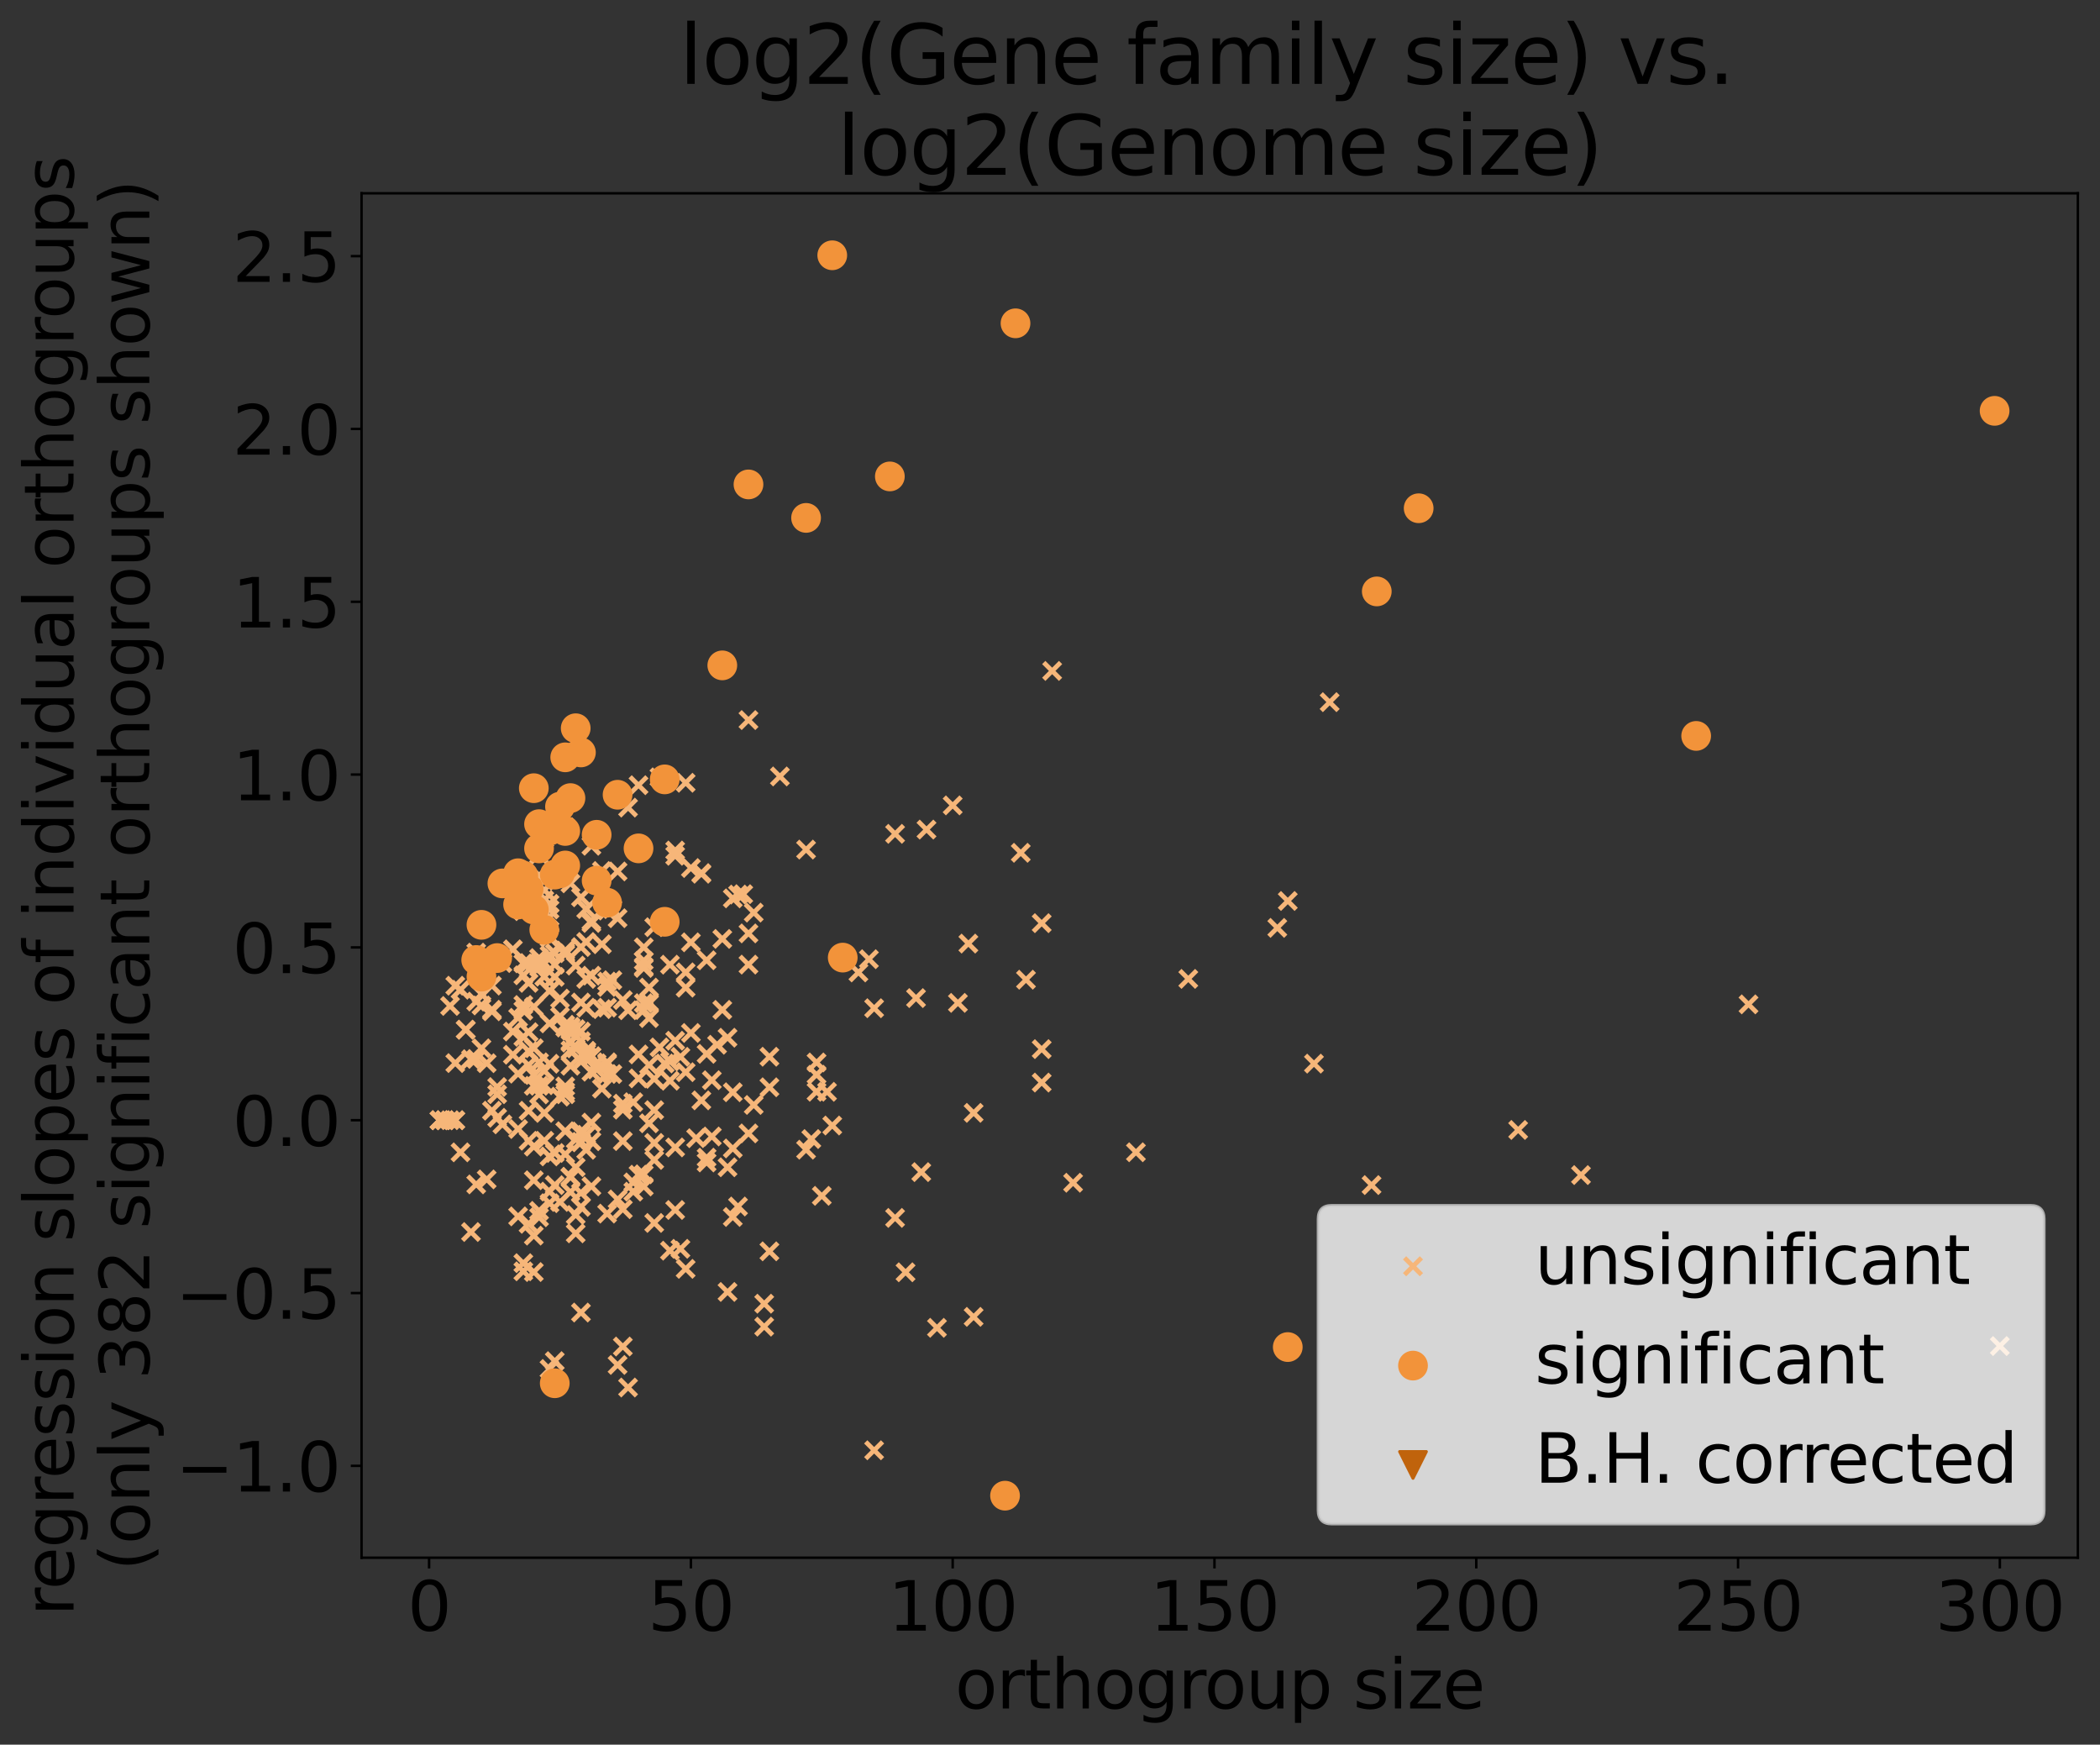 <?xml version="1.0" encoding="utf-8" standalone="no"?>
<!DOCTYPE svg PUBLIC "-//W3C//DTD SVG 1.1//EN"
  "http://www.w3.org/Graphics/SVG/1.1/DTD/svg11.dtd">
<svg xmlns:xlink="http://www.w3.org/1999/xlink" width="682.749pt" height="567.126pt" viewBox="0 0 682.749 567.126" xmlns="http://www.w3.org/2000/svg" version="1.1">
 <rect x="0" y="0" width="682.749" height="567.126" fill="#333333" stroke="none"/>
 <defs>
  <style type="text/css">*{stroke-linejoin: round; stroke-linecap: butt}</style>
 </defs>
 <g id="figure_1">
  <g id="patch_1">
   <path d="M 0 567.126 
L 682.749 567.126 
L 682.749 0 
L 0 0 
L 0 567.126 
z
" style="fill: none"/>
  </g>
  <g id="axes_1">
   <g id="patch_2">
    <path d="M 117.549 506.342 
L 675.549 506.342 
L 675.549 62.822 
L 117.549 62.822 
L 117.549 506.342 
z
" style="fill: none"/>
   </g>
   <g id="PathCollection_1">
    <defs>
     <path id="mfe1943a6c7" d="M -2.739 2.739 
L 2.739 -2.739 
M -2.739 -2.739 
L 2.739 2.739 
" style="stroke: #f6b679; stroke-width: 1.5"/>
    </defs>
    <g clip-path="url(#p89021a37c2)">
     <use xlink:href="#mfe1943a6c7" x="161.638" y="353.352" style="fill: #f6b679; stroke: #f6b679; stroke-width: 1.5"/>
     <use xlink:href="#mfe1943a6c7" x="171.851" y="346.262" style="fill: #f6b679; stroke: #f6b679; stroke-width: 1.5"/>
     <use xlink:href="#mfe1943a6c7" x="233.133" y="339.603" style="fill: #f6b679; stroke: #f6b679; stroke-width: 1.5"/>
     <use xlink:href="#mfe1943a6c7" x="161.638" y="355.688" style="fill: #f6b679; stroke: #f6b679; stroke-width: 1.5"/>
     <use xlink:href="#mfe1943a6c7" x="238.239" y="373.306" style="fill: #f6b679; stroke: #f6b679; stroke-width: 1.5"/>
     <use xlink:href="#mfe1943a6c7" x="185.469" y="333.726" style="fill: #f6b679; stroke: #f6b679; stroke-width: 1.5"/>
     <use xlink:href="#mfe1943a6c7" x="212.705" y="397.527" style="fill: #f6b679; stroke: #f6b679; stroke-width: 1.5"/>
     <use xlink:href="#mfe1943a6c7" x="190.576" y="327.546" style="fill: #f6b679; stroke: #f6b679; stroke-width: 1.5"/>
     <use xlink:href="#mfe1943a6c7" x="176.958" y="370.81" style="fill: #f6b679; stroke: #f6b679; stroke-width: 1.5"/>
     <use xlink:href="#mfe1943a6c7" x="171.851" y="313.032" style="fill: #f6b679; stroke: #f6b679; stroke-width: 1.5"/>
     <use xlink:href="#mfe1943a6c7" x="199.087" y="318.629" style="fill: #f6b679; stroke: #f6b679; stroke-width: 1.5"/>
     <use xlink:href="#mfe1943a6c7" x="170.149" y="337.043" style="fill: #f6b679; stroke: #f6b679; stroke-width: 1.5"/>
     <use xlink:href="#mfe1943a6c7" x="192.278" y="348.378" style="fill: #f6b679; stroke: #f6b679; stroke-width: 1.5"/>
     <use xlink:href="#mfe1943a6c7" x="190.576" y="318.211" style="fill: #f6b679; stroke: #f6b679; stroke-width: 1.5"/>
     <use xlink:href="#mfe1943a6c7" x="183.767" y="375.219" style="fill: #f6b679; stroke: #f6b679; stroke-width: 1.5"/>
     <use xlink:href="#mfe1943a6c7" x="204.194" y="262.522" style="fill: #f6b679; stroke: #f6b679; stroke-width: 1.5"/>
     <use xlink:href="#mfe1943a6c7" x="183.767" y="310.126" style="fill: #f6b679; stroke: #f6b679; stroke-width: 1.5"/>
     <use xlink:href="#mfe1943a6c7" x="176.958" y="289.334" style="fill: #f6b679; stroke: #f6b679; stroke-width: 1.5"/>
     <use xlink:href="#mfe1943a6c7" x="197.385" y="292.675" style="fill: #f6b679; stroke: #f6b679; stroke-width: 1.5"/>
     <use xlink:href="#mfe1943a6c7" x="229.728" y="376.296" style="fill: #f6b679; stroke: #f6b679; stroke-width: 1.5"/>
     <use xlink:href="#mfe1943a6c7" x="154.829" y="325.566" style="fill: #f6b679; stroke: #f6b679; stroke-width: 1.5"/>
     <use xlink:href="#mfe1943a6c7" x="214.408" y="340.46" style="fill: #f6b679; stroke: #f6b679; stroke-width: 1.5"/>
     <use xlink:href="#mfe1943a6c7" x="193.981" y="347.632" style="fill: #f6b679; stroke: #f6b679; stroke-width: 1.5"/>
     <use xlink:href="#mfe1943a6c7" x="197.385" y="394.491" style="fill: #f6b679; stroke: #f6b679; stroke-width: 1.5"/>
     <use xlink:href="#mfe1943a6c7" x="207.599" y="342.746" style="fill: #f6b679; stroke: #f6b679; stroke-width: 1.5"/>
     <use xlink:href="#mfe1943a6c7" x="173.554" y="372.72" style="fill: #f6b679; stroke: #f6b679; stroke-width: 1.5"/>
     <use xlink:href="#mfe1943a6c7" x="182.065" y="324.6" style="fill: #f6b679; stroke: #f6b679; stroke-width: 1.5"/>
     <use xlink:href="#mfe1943a6c7" x="178.66" y="444.99" style="fill: #f6b679; stroke: #f6b679; stroke-width: 1.5"/>
     <use xlink:href="#mfe1943a6c7" x="188.874" y="345.038" style="fill: #f6b679; stroke: #f6b679; stroke-width: 1.5"/>
     <use xlink:href="#mfe1943a6c7" x="348.886" y="384.46" style="fill: #f6b679; stroke: #f6b679; stroke-width: 1.5"/>
     <use xlink:href="#mfe1943a6c7" x="156.531" y="340.765" style="fill: #f6b679; stroke: #f6b679; stroke-width: 1.5"/>
     <use xlink:href="#mfe1943a6c7" x="171.851" y="370.806" style="fill: #f6b679; stroke: #f6b679; stroke-width: 1.5"/>
     <use xlink:href="#mfe1943a6c7" x="173.554" y="289.321" style="fill: #f6b679; stroke: #f6b679; stroke-width: 1.5"/>
     <use xlink:href="#mfe1943a6c7" x="173.554" y="401.644" style="fill: #f6b679; stroke: #f6b679; stroke-width: 1.5"/>
     <use xlink:href="#mfe1943a6c7" x="178.66" y="332.659" style="fill: #f6b679; stroke: #f6b679; stroke-width: 1.5"/>
     <use xlink:href="#mfe1943a6c7" x="185.469" y="287.132" style="fill: #f6b679; stroke: #f6b679; stroke-width: 1.5"/>
     <use xlink:href="#mfe1943a6c7" x="250.155" y="353.423" style="fill: #f6b679; stroke: #f6b679; stroke-width: 1.5"/>
     <use xlink:href="#mfe1943a6c7" x="197.385" y="319.06" style="fill: #f6b679; stroke: #f6b679; stroke-width: 1.5"/>
     <use xlink:href="#mfe1943a6c7" x="188.874" y="371.185" style="fill: #f6b679; stroke: #f6b679; stroke-width: 1.5"/>
     <use xlink:href="#mfe1943a6c7" x="178.66" y="345.782" style="fill: #f6b679; stroke: #f6b679; stroke-width: 1.5"/>
     <use xlink:href="#mfe1943a6c7" x="229.728" y="342.566" style="fill: #f6b679; stroke: #f6b679; stroke-width: 1.5"/>
     <use xlink:href="#mfe1943a6c7" x="188.874" y="387.747" style="fill: #f6b679; stroke: #f6b679; stroke-width: 1.5"/>
     <use xlink:href="#mfe1943a6c7" x="183.767" y="309.661" style="fill: #f6b679; stroke: #f6b679; stroke-width: 1.5"/>
     <use xlink:href="#mfe1943a6c7" x="151.424" y="334.729" style="fill: #f6b679; stroke: #f6b679; stroke-width: 1.5"/>
     <use xlink:href="#mfe1943a6c7" x="158.233" y="383.373" style="fill: #f6b679; stroke: #f6b679; stroke-width: 1.5"/>
     <use xlink:href="#mfe1943a6c7" x="178.66" y="298.088" style="fill: #f6b679; stroke: #f6b679; stroke-width: 1.5"/>
     <use xlink:href="#mfe1943a6c7" x="197.385" y="345.298" style="fill: #f6b679; stroke: #f6b679; stroke-width: 1.5"/>
     <use xlink:href="#mfe1943a6c7" x="180.363" y="374.787" style="fill: #f6b679; stroke: #f6b679; stroke-width: 1.5"/>
     <use xlink:href="#mfe1943a6c7" x="176.958" y="313.142" style="fill: #f6b679; stroke: #f6b679; stroke-width: 1.5"/>
     <use xlink:href="#mfe1943a6c7" x="418.679" y="292.869" style="fill: #f6b679; stroke: #f6b679; stroke-width: 1.5"/>
     <use xlink:href="#mfe1943a6c7" x="176.958" y="317.485" style="fill: #f6b679; stroke: #f6b679; stroke-width: 1.5"/>
     <use xlink:href="#mfe1943a6c7" x="149.722" y="321.717" style="fill: #f6b679; stroke: #f6b679; stroke-width: 1.5"/>
     <use xlink:href="#mfe1943a6c7" x="239.942" y="290.785" style="fill: #f6b679; stroke: #f6b679; stroke-width: 1.5"/>
     <use xlink:href="#mfe1943a6c7" x="178.66" y="295.645" style="fill: #f6b679; stroke: #f6b679; stroke-width: 1.5"/>
     <use xlink:href="#mfe1943a6c7" x="187.172" y="313.88" style="fill: #f6b679; stroke: #f6b679; stroke-width: 1.5"/>
     <use xlink:href="#mfe1943a6c7" x="238.239" y="355.041" style="fill: #f6b679; stroke: #f6b679; stroke-width: 1.5"/>
     <use xlink:href="#mfe1943a6c7" x="190.576" y="343.29" style="fill: #f6b679; stroke: #f6b679; stroke-width: 1.5"/>
     <use xlink:href="#mfe1943a6c7" x="192.278" y="317.151" style="fill: #f6b679; stroke: #f6b679; stroke-width: 1.5"/>
     <use xlink:href="#mfe1943a6c7" x="205.896" y="384.346" style="fill: #f6b679; stroke: #f6b679; stroke-width: 1.5"/>
     <use xlink:href="#mfe1943a6c7" x="175.256" y="295.965" style="fill: #f6b679; stroke: #f6b679; stroke-width: 1.5"/>
     <use xlink:href="#mfe1943a6c7" x="243.346" y="313.555" style="fill: #f6b679; stroke: #f6b679; stroke-width: 1.5"/>
     <use xlink:href="#mfe1943a6c7" x="234.835" y="328.253" style="fill: #f6b679; stroke: #f6b679; stroke-width: 1.5"/>
     <use xlink:href="#mfe1943a6c7" x="178.66" y="293.799" style="fill: #f6b679; stroke: #f6b679; stroke-width: 1.5"/>
     <use xlink:href="#mfe1943a6c7" x="173.554" y="352.949" style="fill: #f6b679; stroke: #f6b679; stroke-width: 1.5"/>
     <use xlink:href="#mfe1943a6c7" x="149.722" y="374.577" style="fill: #f6b679; stroke: #f6b679; stroke-width: 1.5"/>
     <use xlink:href="#mfe1943a6c7" x="253.56" y="252.385" style="fill: #f6b679; stroke: #f6b679; stroke-width: 1.5"/>
     <use xlink:href="#mfe1943a6c7" x="211.003" y="325.837" style="fill: #f6b679; stroke: #f6b679; stroke-width: 1.5"/>
     <use xlink:href="#mfe1943a6c7" x="148.02" y="364.134" style="fill: #f6b679; stroke: #f6b679; stroke-width: 1.5"/>
     <use xlink:href="#mfe1943a6c7" x="304.627" y="431.617" style="fill: #f6b679; stroke: #f6b679; stroke-width: 1.5"/>
     <use xlink:href="#mfe1943a6c7" x="217.812" y="345.026" style="fill: #f6b679; stroke: #f6b679; stroke-width: 1.5"/>
     <use xlink:href="#mfe1943a6c7" x="314.841" y="306.721" style="fill: #f6b679; stroke: #f6b679; stroke-width: 1.5"/>
     <use xlink:href="#mfe1943a6c7" x="173.554" y="340.731" style="fill: #f6b679; stroke: #f6b679; stroke-width: 1.5"/>
     <use xlink:href="#mfe1943a6c7" x="190.576" y="341.704" style="fill: #f6b679; stroke: #f6b679; stroke-width: 1.5"/>
     <use xlink:href="#mfe1943a6c7" x="236.537" y="379.428" style="fill: #f6b679; stroke: #f6b679; stroke-width: 1.5"/>
     <use xlink:href="#mfe1943a6c7" x="192.278" y="343.359" style="fill: #f6b679; stroke: #f6b679; stroke-width: 1.5"/>
     <use xlink:href="#mfe1943a6c7" x="243.346" y="368.421" style="fill: #f6b679; stroke: #f6b679; stroke-width: 1.5"/>
     <use xlink:href="#mfe1943a6c7" x="219.514" y="338.294" style="fill: #f6b679; stroke: #f6b679; stroke-width: 1.5"/>
     <use xlink:href="#mfe1943a6c7" x="185.469" y="334.043" style="fill: #f6b679; stroke: #f6b679; stroke-width: 1.5"/>
     <use xlink:href="#mfe1943a6c7" x="299.521" y="381.004" style="fill: #f6b679; stroke: #f6b679; stroke-width: 1.5"/>
     <use xlink:href="#mfe1943a6c7" x="202.492" y="358.749" style="fill: #f6b679; stroke: #f6b679; stroke-width: 1.5"/>
     <use xlink:href="#mfe1943a6c7" x="190.576" y="295.503" style="fill: #f6b679; stroke: #f6b679; stroke-width: 1.5"/>
     <use xlink:href="#mfe1943a6c7" x="493.578" y="367.298" style="fill: #f6b679; stroke: #f6b679; stroke-width: 1.5"/>
     <use xlink:href="#mfe1943a6c7" x="197.385" y="295.39" style="fill: #f6b679; stroke: #f6b679; stroke-width: 1.5"/>
     <use xlink:href="#mfe1943a6c7" x="309.734" y="261.798" style="fill: #f6b679; stroke: #f6b679; stroke-width: 1.5"/>
     <use xlink:href="#mfe1943a6c7" x="151.424" y="334.699" style="fill: #f6b679; stroke: #f6b679; stroke-width: 1.5"/>
     <use xlink:href="#mfe1943a6c7" x="386.336" y="318.2" style="fill: #f6b679; stroke: #f6b679; stroke-width: 1.5"/>
     <use xlink:href="#mfe1943a6c7" x="185.469" y="382.502" style="fill: #f6b679; stroke: #f6b679; stroke-width: 1.5"/>
     <use xlink:href="#mfe1943a6c7" x="282.498" y="311.795" style="fill: #f6b679; stroke: #f6b679; stroke-width: 1.5"/>
     <use xlink:href="#mfe1943a6c7" x="211.003" y="365.138" style="fill: #f6b679; stroke: #f6b679; stroke-width: 1.5"/>
     <use xlink:href="#mfe1943a6c7" x="514.005" y="381.969" style="fill: #f6b679; stroke: #f6b679; stroke-width: 1.5"/>
     <use xlink:href="#mfe1943a6c7" x="199.087" y="295.499" style="fill: #f6b679; stroke: #f6b679; stroke-width: 1.5"/>
     <use xlink:href="#mfe1943a6c7" x="192.278" y="300.027" style="fill: #f6b679; stroke: #f6b679; stroke-width: 1.5"/>
     <use xlink:href="#mfe1943a6c7" x="183.767" y="334.012" style="fill: #f6b679; stroke: #f6b679; stroke-width: 1.5"/>
     <use xlink:href="#mfe1943a6c7" x="170.149" y="413.247" style="fill: #f6b679; stroke: #f6b679; stroke-width: 1.5"/>
     <use xlink:href="#mfe1943a6c7" x="221.217" y="343.529" style="fill: #f6b679; stroke: #f6b679; stroke-width: 1.5"/>
     <use xlink:href="#mfe1943a6c7" x="176.958" y="352.78" style="fill: #f6b679; stroke: #f6b679; stroke-width: 1.5"/>
     <use xlink:href="#mfe1943a6c7" x="168.447" y="330.839" style="fill: #f6b679; stroke: #f6b679; stroke-width: 1.5"/>
     <use xlink:href="#mfe1943a6c7" x="175.256" y="395.679" style="fill: #f6b679; stroke: #f6b679; stroke-width: 1.5"/>
     <use xlink:href="#mfe1943a6c7" x="183.767" y="268.877" style="fill: #f6b679; stroke: #f6b679; stroke-width: 1.5"/>
     <use xlink:href="#mfe1943a6c7" x="209.301" y="312.298" style="fill: #f6b679; stroke: #f6b679; stroke-width: 1.5"/>
     <use xlink:href="#mfe1943a6c7" x="207.599" y="381.837" style="fill: #f6b679; stroke: #f6b679; stroke-width: 1.5"/>
     <use xlink:href="#mfe1943a6c7" x="168.447" y="349.011" style="fill: #f6b679; stroke: #f6b679; stroke-width: 1.5"/>
     <use xlink:href="#mfe1943a6c7" x="170.149" y="328.535" style="fill: #f6b679; stroke: #f6b679; stroke-width: 1.5"/>
     <use xlink:href="#mfe1943a6c7" x="338.672" y="341.034" style="fill: #f6b679; stroke: #f6b679; stroke-width: 1.5"/>
     <use xlink:href="#mfe1943a6c7" x="175.256" y="284.573" style="fill: #f6b679; stroke: #f6b679; stroke-width: 1.5"/>
     <use xlink:href="#mfe1943a6c7" x="148.02" y="345.562" style="fill: #f6b679; stroke: #f6b679; stroke-width: 1.5"/>
     <use xlink:href="#mfe1943a6c7" x="211.003" y="330.946" style="fill: #f6b679; stroke: #f6b679; stroke-width: 1.5"/>
     <use xlink:href="#mfe1943a6c7" x="175.256" y="393.597" style="fill: #f6b679; stroke: #f6b679; stroke-width: 1.5"/>
     <use xlink:href="#mfe1943a6c7" x="197.385" y="349.113" style="fill: #f6b679; stroke: #f6b679; stroke-width: 1.5"/>
     <use xlink:href="#mfe1943a6c7" x="170.149" y="296.182" style="fill: #f6b679; stroke: #f6b679; stroke-width: 1.5"/>
     <use xlink:href="#mfe1943a6c7" x="216.11" y="345.694" style="fill: #f6b679; stroke: #f6b679; stroke-width: 1.5"/>
     <use xlink:href="#mfe1943a6c7" x="166.744" y="308.58" style="fill: #f6b679; stroke: #f6b679; stroke-width: 1.5"/>
     <use xlink:href="#mfe1943a6c7" x="195.683" y="328.028" style="fill: #f6b679; stroke: #f6b679; stroke-width: 1.5"/>
     <use xlink:href="#mfe1943a6c7" x="175.256" y="355.743" style="fill: #f6b679; stroke: #f6b679; stroke-width: 1.5"/>
     <use xlink:href="#mfe1943a6c7" x="176.958" y="286.272" style="fill: #f6b679; stroke: #f6b679; stroke-width: 1.5"/>
     <use xlink:href="#mfe1943a6c7" x="190.576" y="342.268" style="fill: #f6b679; stroke: #f6b679; stroke-width: 1.5"/>
     <use xlink:href="#mfe1943a6c7" x="212.705" y="371.508" style="fill: #f6b679; stroke: #f6b679; stroke-width: 1.5"/>
     <use xlink:href="#mfe1943a6c7" x="187.172" y="394.916" style="fill: #f6b679; stroke: #f6b679; stroke-width: 1.5"/>
     <use xlink:href="#mfe1943a6c7" x="209.301" y="326.084" style="fill: #f6b679; stroke: #f6b679; stroke-width: 1.5"/>
     <use xlink:href="#mfe1943a6c7" x="182.065" y="356.469" style="fill: #f6b679; stroke: #f6b679; stroke-width: 1.5"/>
     <use xlink:href="#mfe1943a6c7" x="284.2" y="327.73" style="fill: #f6b679; stroke: #f6b679; stroke-width: 1.5"/>
     <use xlink:href="#mfe1943a6c7" x="171.851" y="397.816" style="fill: #f6b679; stroke: #f6b679; stroke-width: 1.5"/>
     <use xlink:href="#mfe1943a6c7" x="178.66" y="310.521" style="fill: #f6b679; stroke: #f6b679; stroke-width: 1.5"/>
     <use xlink:href="#mfe1943a6c7" x="265.475" y="345.357" style="fill: #f6b679; stroke: #f6b679; stroke-width: 1.5"/>
     <use xlink:href="#mfe1943a6c7" x="222.919" y="316.061" style="fill: #f6b679; stroke: #f6b679; stroke-width: 1.5"/>
     <use xlink:href="#mfe1943a6c7" x="142.913" y="364.134" style="fill: #f6b679; stroke: #f6b679; stroke-width: 1.5"/>
     <use xlink:href="#mfe1943a6c7" x="180.363" y="442.449" style="fill: #f6b679; stroke: #f6b679; stroke-width: 1.5"/>
     <use xlink:href="#mfe1943a6c7" x="153.126" y="344.286" style="fill: #f6b679; stroke: #f6b679; stroke-width: 1.5"/>
     <use xlink:href="#mfe1943a6c7" x="176.958" y="348.09" style="fill: #f6b679; stroke: #f6b679; stroke-width: 1.5"/>
     <use xlink:href="#mfe1943a6c7" x="415.274" y="301.611" style="fill: #f6b679; stroke: #f6b679; stroke-width: 1.5"/>
     <use xlink:href="#mfe1943a6c7" x="212.705" y="360.858" style="fill: #f6b679; stroke: #f6b679; stroke-width: 1.5"/>
     <use xlink:href="#mfe1943a6c7" x="265.475" y="349.344" style="fill: #f6b679; stroke: #f6b679; stroke-width: 1.5"/>
     <use xlink:href="#mfe1943a6c7" x="297.818" y="324.439" style="fill: #f6b679; stroke: #f6b679; stroke-width: 1.5"/>
     <use xlink:href="#mfe1943a6c7" x="204.194" y="451.022" style="fill: #f6b679; stroke: #f6b679; stroke-width: 1.5"/>
     <use xlink:href="#mfe1943a6c7" x="144.615" y="364.134" style="fill: #f6b679; stroke: #f6b679; stroke-width: 1.5"/>
     <use xlink:href="#mfe1943a6c7" x="197.385" y="327.549" style="fill: #f6b679; stroke: #f6b679; stroke-width: 1.5"/>
     <use xlink:href="#mfe1943a6c7" x="168.447" y="366.996" style="fill: #f6b679; stroke: #f6b679; stroke-width: 1.5"/>
     <use xlink:href="#mfe1943a6c7" x="173.554" y="383.651" style="fill: #f6b679; stroke: #f6b679; stroke-width: 1.5"/>
     <use xlink:href="#mfe1943a6c7" x="188.874" y="392.338" style="fill: #f6b679; stroke: #f6b679; stroke-width: 1.5"/>
     <use xlink:href="#mfe1943a6c7" x="219.514" y="276.464" style="fill: #f6b679; stroke: #f6b679; stroke-width: 1.5"/>
     <use xlink:href="#mfe1943a6c7" x="185.469" y="346.437" style="fill: #f6b679; stroke: #f6b679; stroke-width: 1.5"/>
     <use xlink:href="#mfe1943a6c7" x="175.256" y="277.84" style="fill: #f6b679; stroke: #f6b679; stroke-width: 1.5"/>
     <use xlink:href="#mfe1943a6c7" x="224.621" y="282.157" style="fill: #f6b679; stroke: #f6b679; stroke-width: 1.5"/>
     <use xlink:href="#mfe1943a6c7" x="228.026" y="357.682" style="fill: #f6b679; stroke: #f6b679; stroke-width: 1.5"/>
     <use xlink:href="#mfe1943a6c7" x="214.408" y="252.673" style="fill: #f6b679; stroke: #f6b679; stroke-width: 1.5"/>
     <use xlink:href="#mfe1943a6c7" x="183.767" y="367.702" style="fill: #f6b679; stroke: #f6b679; stroke-width: 1.5"/>
     <use xlink:href="#mfe1943a6c7" x="175.256" y="352.949" style="fill: #f6b679; stroke: #f6b679; stroke-width: 1.5"/>
     <use xlink:href="#mfe1943a6c7" x="188.874" y="291.673" style="fill: #f6b679; stroke: #f6b679; stroke-width: 1.5"/>
     <use xlink:href="#mfe1943a6c7" x="229.728" y="377.871" style="fill: #f6b679; stroke: #f6b679; stroke-width: 1.5"/>
     <use xlink:href="#mfe1943a6c7" x="202.492" y="437.695" style="fill: #f6b679; stroke: #f6b679; stroke-width: 1.5"/>
     <use xlink:href="#mfe1943a6c7" x="238.239" y="395.586" style="fill: #f6b679; stroke: #f6b679; stroke-width: 1.5"/>
     <use xlink:href="#mfe1943a6c7" x="445.915" y="385.22" style="fill: #f6b679; stroke: #f6b679; stroke-width: 1.5"/>
     <use xlink:href="#mfe1943a6c7" x="159.935" y="361.034" style="fill: #f6b679; stroke: #f6b679; stroke-width: 1.5"/>
     <use xlink:href="#mfe1943a6c7" x="146.317" y="326.991" style="fill: #f6b679; stroke: #f6b679; stroke-width: 1.5"/>
     <use xlink:href="#mfe1943a6c7" x="183.767" y="333.101" style="fill: #f6b679; stroke: #f6b679; stroke-width: 1.5"/>
     <use xlink:href="#mfe1943a6c7" x="175.256" y="311.42" style="fill: #f6b679; stroke: #f6b679; stroke-width: 1.5"/>
     <use xlink:href="#mfe1943a6c7" x="265.475" y="354.884" style="fill: #f6b679; stroke: #f6b679; stroke-width: 1.5"/>
     <use xlink:href="#mfe1943a6c7" x="171.851" y="319.494" style="fill: #f6b679; stroke: #f6b679; stroke-width: 1.5"/>
     <use xlink:href="#mfe1943a6c7" x="185.469" y="341.395" style="fill: #f6b679; stroke: #f6b679; stroke-width: 1.5"/>
     <use xlink:href="#mfe1943a6c7" x="245.048" y="296.65" style="fill: #f6b679; stroke: #f6b679; stroke-width: 1.5"/>
     <use xlink:href="#mfe1943a6c7" x="209.301" y="328.31" style="fill: #f6b679; stroke: #f6b679; stroke-width: 1.5"/>
     <use xlink:href="#mfe1943a6c7" x="273.987" y="311.49" style="fill: #f6b679; stroke: #f6b679; stroke-width: 1.5"/>
     <use xlink:href="#mfe1943a6c7" x="176.958" y="302.472" style="fill: #f6b679; stroke: #f6b679; stroke-width: 1.5"/>
     <use xlink:href="#mfe1943a6c7" x="187.172" y="379.405" style="fill: #f6b679; stroke: #f6b679; stroke-width: 1.5"/>
     <use xlink:href="#mfe1943a6c7" x="209.301" y="314.263" style="fill: #f6b679; stroke: #f6b679; stroke-width: 1.5"/>
     <use xlink:href="#mfe1943a6c7" x="188.874" y="307.848" style="fill: #f6b679; stroke: #f6b679; stroke-width: 1.5"/>
     <use xlink:href="#mfe1943a6c7" x="161.638" y="363.337" style="fill: #f6b679; stroke: #f6b679; stroke-width: 1.5"/>
     <use xlink:href="#mfe1943a6c7" x="205.896" y="358.276" style="fill: #f6b679; stroke: #f6b679; stroke-width: 1.5"/>
     <use xlink:href="#mfe1943a6c7" x="187.172" y="370.361" style="fill: #f6b679; stroke: #f6b679; stroke-width: 1.5"/>
     <use xlink:href="#mfe1943a6c7" x="178.66" y="375.892" style="fill: #f6b679; stroke: #f6b679; stroke-width: 1.5"/>
     <use xlink:href="#mfe1943a6c7" x="170.149" y="410.596" style="fill: #f6b679; stroke: #f6b679; stroke-width: 1.5"/>
     <use xlink:href="#mfe1943a6c7" x="185.469" y="382.639" style="fill: #f6b679; stroke: #f6b679; stroke-width: 1.5"/>
     <use xlink:href="#mfe1943a6c7" x="168.447" y="395.394" style="fill: #f6b679; stroke: #f6b679; stroke-width: 1.5"/>
     <use xlink:href="#mfe1943a6c7" x="180.363" y="385.233" style="fill: #f6b679; stroke: #f6b679; stroke-width: 1.5"/>
     <use xlink:href="#mfe1943a6c7" x="224.621" y="306.31" style="fill: #f6b679; stroke: #f6b679; stroke-width: 1.5"/>
     <use xlink:href="#mfe1943a6c7" x="153.126" y="400.48" style="fill: #f6b679; stroke: #f6b679; stroke-width: 1.5"/>
     <use xlink:href="#mfe1943a6c7" x="170.149" y="326.675" style="fill: #f6b679; stroke: #f6b679; stroke-width: 1.5"/>
     <use xlink:href="#mfe1943a6c7" x="262.071" y="276.165" style="fill: #f6b679; stroke: #f6b679; stroke-width: 1.5"/>
     <use xlink:href="#mfe1943a6c7" x="171.851" y="341.676" style="fill: #f6b679; stroke: #f6b679; stroke-width: 1.5"/>
     <use xlink:href="#mfe1943a6c7" x="209.301" y="314.645" style="fill: #f6b679; stroke: #f6b679; stroke-width: 1.5"/>
     <use xlink:href="#mfe1943a6c7" x="279.093" y="316.098" style="fill: #f6b679; stroke: #f6b679; stroke-width: 1.5"/>
     <use xlink:href="#mfe1943a6c7" x="243.346" y="303.41" style="fill: #f6b679; stroke: #f6b679; stroke-width: 1.5"/>
     <use xlink:href="#mfe1943a6c7" x="211.003" y="346.188" style="fill: #f6b679; stroke: #f6b679; stroke-width: 1.5"/>
     <use xlink:href="#mfe1943a6c7" x="190.576" y="368.863" style="fill: #f6b679; stroke: #f6b679; stroke-width: 1.5"/>
     <use xlink:href="#mfe1943a6c7" x="209.301" y="381.712" style="fill: #f6b679; stroke: #f6b679; stroke-width: 1.5"/>
     <use xlink:href="#mfe1943a6c7" x="182.065" y="330.399" style="fill: #f6b679; stroke: #f6b679; stroke-width: 1.5"/>
     <use xlink:href="#mfe1943a6c7" x="202.492" y="325.077" style="fill: #f6b679; stroke: #f6b679; stroke-width: 1.5"/>
     <use xlink:href="#mfe1943a6c7" x="331.863" y="277.208" style="fill: #f6b679; stroke: #f6b679; stroke-width: 1.5"/>
     <use xlink:href="#mfe1943a6c7" x="154.829" y="309.659" style="fill: #f6b679; stroke: #f6b679; stroke-width: 1.5"/>
     <use xlink:href="#mfe1943a6c7" x="187.172" y="340.784" style="fill: #f6b679; stroke: #f6b679; stroke-width: 1.5"/>
     <use xlink:href="#mfe1943a6c7" x="188.874" y="338.423" style="fill: #f6b679; stroke: #f6b679; stroke-width: 1.5"/>
     <use xlink:href="#mfe1943a6c7" x="142.913" y="364.134" style="fill: #f6b679; stroke: #f6b679; stroke-width: 1.5"/>
     <use xlink:href="#mfe1943a6c7" x="342.077" y="218.088" style="fill: #f6b679; stroke: #f6b679; stroke-width: 1.5"/>
     <use xlink:href="#mfe1943a6c7" x="185.469" y="334.985" style="fill: #f6b679; stroke: #f6b679; stroke-width: 1.5"/>
     <use xlink:href="#mfe1943a6c7" x="212.705" y="350.695" style="fill: #f6b679; stroke: #f6b679; stroke-width: 1.5"/>
     <use xlink:href="#mfe1943a6c7" x="195.683" y="306.939" style="fill: #f6b679; stroke: #f6b679; stroke-width: 1.5"/>
     <use xlink:href="#mfe1943a6c7" x="200.79" y="443.684" style="fill: #f6b679; stroke: #f6b679; stroke-width: 1.5"/>
     <use xlink:href="#mfe1943a6c7" x="144.615" y="364.134" style="fill: #f6b679; stroke: #f6b679; stroke-width: 1.5"/>
     <use xlink:href="#mfe1943a6c7" x="241.644" y="290.652" style="fill: #f6b679; stroke: #f6b679; stroke-width: 1.5"/>
     <use xlink:href="#mfe1943a6c7" x="195.683" y="283.113" style="fill: #f6b679; stroke: #f6b679; stroke-width: 1.5"/>
     <use xlink:href="#mfe1943a6c7" x="188.874" y="325.871" style="fill: #f6b679; stroke: #f6b679; stroke-width: 1.5"/>
     <use xlink:href="#mfe1943a6c7" x="207.599" y="350.542" style="fill: #f6b679; stroke: #f6b679; stroke-width: 1.5"/>
     <use xlink:href="#mfe1943a6c7" x="144.615" y="364.134" style="fill: #f6b679; stroke: #f6b679; stroke-width: 1.5"/>
     <use xlink:href="#mfe1943a6c7" x="234.835" y="305.205" style="fill: #f6b679; stroke: #f6b679; stroke-width: 1.5"/>
     <use xlink:href="#mfe1943a6c7" x="291.009" y="271.045" style="fill: #f6b679; stroke: #f6b679; stroke-width: 1.5"/>
     <use xlink:href="#mfe1943a6c7" x="175.256" y="345.313" style="fill: #f6b679; stroke: #f6b679; stroke-width: 1.5"/>
     <use xlink:href="#mfe1943a6c7" x="568.477" y="326.475" style="fill: #f6b679; stroke: #f6b679; stroke-width: 1.5"/>
     <use xlink:href="#mfe1943a6c7" x="156.531" y="323.113" style="fill: #f6b679; stroke: #f6b679; stroke-width: 1.5"/>
     <use xlink:href="#mfe1943a6c7" x="173.554" y="327.287" style="fill: #f6b679; stroke: #f6b679; stroke-width: 1.5"/>
     <use xlink:href="#mfe1943a6c7" x="427.19" y="345.741" style="fill: #f6b679; stroke: #f6b679; stroke-width: 1.5"/>
     <use xlink:href="#mfe1943a6c7" x="204.194" y="328.387" style="fill: #f6b679; stroke: #f6b679; stroke-width: 1.5"/>
     <use xlink:href="#mfe1943a6c7" x="202.492" y="360.709" style="fill: #f6b679; stroke: #f6b679; stroke-width: 1.5"/>
     <use xlink:href="#mfe1943a6c7" x="200.79" y="283.267" style="fill: #f6b679; stroke: #f6b679; stroke-width: 1.5"/>
     <use xlink:href="#mfe1943a6c7" x="166.744" y="335.309" style="fill: #f6b679; stroke: #f6b679; stroke-width: 1.5"/>
     <use xlink:href="#mfe1943a6c7" x="192.278" y="299.375" style="fill: #f6b679; stroke: #f6b679; stroke-width: 1.5"/>
     <use xlink:href="#mfe1943a6c7" x="316.543" y="361.745" style="fill: #f6b679; stroke: #f6b679; stroke-width: 1.5"/>
     <use xlink:href="#mfe1943a6c7" x="193.981" y="345.628" style="fill: #f6b679; stroke: #f6b679; stroke-width: 1.5"/>
     <use xlink:href="#mfe1943a6c7" x="154.829" y="384.997" style="fill: #f6b679; stroke: #f6b679; stroke-width: 1.5"/>
     <use xlink:href="#mfe1943a6c7" x="183.767" y="355.702" style="fill: #f6b679; stroke: #f6b679; stroke-width: 1.5"/>
     <use xlink:href="#mfe1943a6c7" x="175.256" y="294.825" style="fill: #f6b679; stroke: #f6b679; stroke-width: 1.5"/>
     <use xlink:href="#mfe1943a6c7" x="159.935" y="328.224" style="fill: #f6b679; stroke: #f6b679; stroke-width: 1.5"/>
     <use xlink:href="#mfe1943a6c7" x="211.003" y="321.029" style="fill: #f6b679; stroke: #f6b679; stroke-width: 1.5"/>
     <use xlink:href="#mfe1943a6c7" x="222.919" y="348.517" style="fill: #f6b679; stroke: #f6b679; stroke-width: 1.5"/>
     <use xlink:href="#mfe1943a6c7" x="209.301" y="307.938" style="fill: #f6b679; stroke: #f6b679; stroke-width: 1.5"/>
     <use xlink:href="#mfe1943a6c7" x="200.79" y="298.473" style="fill: #f6b679; stroke: #f6b679; stroke-width: 1.5"/>
     <use xlink:href="#mfe1943a6c7" x="180.363" y="317.56" style="fill: #f6b679; stroke: #f6b679; stroke-width: 1.5"/>
     <use xlink:href="#mfe1943a6c7" x="190.576" y="341.575" style="fill: #f6b679; stroke: #f6b679; stroke-width: 1.5"/>
     <use xlink:href="#mfe1943a6c7" x="338.672" y="300.087" style="fill: #f6b679; stroke: #f6b679; stroke-width: 1.5"/>
     <use xlink:href="#mfe1943a6c7" x="311.436" y="325.994" style="fill: #f6b679; stroke: #f6b679; stroke-width: 1.5"/>
     <use xlink:href="#mfe1943a6c7" x="178.66" y="304.276" style="fill: #f6b679; stroke: #f6b679; stroke-width: 1.5"/>
     <use xlink:href="#mfe1943a6c7" x="158.233" y="345.596" style="fill: #f6b679; stroke: #f6b679; stroke-width: 1.5"/>
     <use xlink:href="#mfe1943a6c7" x="148.02" y="364.134" style="fill: #f6b679; stroke: #f6b679; stroke-width: 1.5"/>
     <use xlink:href="#mfe1943a6c7" x="188.874" y="367.803" style="fill: #f6b679; stroke: #f6b679; stroke-width: 1.5"/>
     <use xlink:href="#mfe1943a6c7" x="212.705" y="377.053" style="fill: #f6b679; stroke: #f6b679; stroke-width: 1.5"/>
     <use xlink:href="#mfe1943a6c7" x="209.301" y="385.681" style="fill: #f6b679; stroke: #f6b679; stroke-width: 1.5"/>
     <use xlink:href="#mfe1943a6c7" x="178.66" y="322.1" style="fill: #f6b679; stroke: #f6b679; stroke-width: 1.5"/>
     <use xlink:href="#mfe1943a6c7" x="197.385" y="320.814" style="fill: #f6b679; stroke: #f6b679; stroke-width: 1.5"/>
     <use xlink:href="#mfe1943a6c7" x="267.178" y="388.715" style="fill: #f6b679; stroke: #f6b679; stroke-width: 1.5"/>
     <use xlink:href="#mfe1943a6c7" x="338.672" y="351.898" style="fill: #f6b679; stroke: #f6b679; stroke-width: 1.5"/>
     <use xlink:href="#mfe1943a6c7" x="180.363" y="313.562" style="fill: #f6b679; stroke: #f6b679; stroke-width: 1.5"/>
     <use xlink:href="#mfe1943a6c7" x="245.048" y="359.167" style="fill: #f6b679; stroke: #f6b679; stroke-width: 1.5"/>
     <use xlink:href="#mfe1943a6c7" x="146.317" y="364.134" style="fill: #f6b679; stroke: #f6b679; stroke-width: 1.5"/>
     <use xlink:href="#mfe1943a6c7" x="176.958" y="272.638" style="fill: #f6b679; stroke: #f6b679; stroke-width: 1.5"/>
     <use xlink:href="#mfe1943a6c7" x="183.767" y="354.832" style="fill: #f6b679; stroke: #f6b679; stroke-width: 1.5"/>
     <use xlink:href="#mfe1943a6c7" x="188.874" y="426.653" style="fill: #f6b679; stroke: #f6b679; stroke-width: 1.5"/>
     <use xlink:href="#mfe1943a6c7" x="369.313" y="374.551" style="fill: #f6b679; stroke: #f6b679; stroke-width: 1.5"/>
     <use xlink:href="#mfe1943a6c7" x="243.346" y="234.059" style="fill: #f6b679; stroke: #f6b679; stroke-width: 1.5"/>
     <use xlink:href="#mfe1943a6c7" x="268.88" y="354.904" style="fill: #f6b679; stroke: #f6b679; stroke-width: 1.5"/>
     <use xlink:href="#mfe1943a6c7" x="173.554" y="349.442" style="fill: #f6b679; stroke: #f6b679; stroke-width: 1.5"/>
     <use xlink:href="#mfe1943a6c7" x="183.767" y="308.98" style="fill: #f6b679; stroke: #f6b679; stroke-width: 1.5"/>
     <use xlink:href="#mfe1943a6c7" x="142.913" y="364.134" style="fill: #f6b679; stroke: #f6b679; stroke-width: 1.5"/>
     <use xlink:href="#mfe1943a6c7" x="650.186" y="437.546" style="fill: #f6b679; stroke: #f6b679; stroke-width: 1.5"/>
     <use xlink:href="#mfe1943a6c7" x="217.812" y="406.537" style="fill: #f6b679; stroke: #f6b679; stroke-width: 1.5"/>
     <use xlink:href="#mfe1943a6c7" x="231.43" y="351.13" style="fill: #f6b679; stroke: #f6b679; stroke-width: 1.5"/>
     <use xlink:href="#mfe1943a6c7" x="211.003" y="326.187" style="fill: #f6b679; stroke: #f6b679; stroke-width: 1.5"/>
     <use xlink:href="#mfe1943a6c7" x="202.492" y="393.059" style="fill: #f6b679; stroke: #f6b679; stroke-width: 1.5"/>
     <use xlink:href="#mfe1943a6c7" x="239.942" y="392.181" style="fill: #f6b679; stroke: #f6b679; stroke-width: 1.5"/>
     <use xlink:href="#mfe1943a6c7" x="197.385" y="345.755" style="fill: #f6b679; stroke: #f6b679; stroke-width: 1.5"/>
     <use xlink:href="#mfe1943a6c7" x="291.009" y="395.889" style="fill: #f6b679; stroke: #f6b679; stroke-width: 1.5"/>
     <use xlink:href="#mfe1943a6c7" x="219.514" y="393.31" style="fill: #f6b679; stroke: #f6b679; stroke-width: 1.5"/>
     <use xlink:href="#mfe1943a6c7" x="236.537" y="337.319" style="fill: #f6b679; stroke: #f6b679; stroke-width: 1.5"/>
     <use xlink:href="#mfe1943a6c7" x="182.065" y="390.708" style="fill: #f6b679; stroke: #f6b679; stroke-width: 1.5"/>
     <use xlink:href="#mfe1943a6c7" x="148.02" y="320.41" style="fill: #f6b679; stroke: #f6b679; stroke-width: 1.5"/>
     <use xlink:href="#mfe1943a6c7" x="250.155" y="406.753" style="fill: #f6b679; stroke: #f6b679; stroke-width: 1.5"/>
     <use xlink:href="#mfe1943a6c7" x="156.531" y="326.833" style="fill: #f6b679; stroke: #f6b679; stroke-width: 1.5"/>
     <use xlink:href="#mfe1943a6c7" x="163.34" y="365.484" style="fill: #f6b679; stroke: #f6b679; stroke-width: 1.5"/>
     <use xlink:href="#mfe1943a6c7" x="301.223" y="269.666" style="fill: #f6b679; stroke: #f6b679; stroke-width: 1.5"/>
     <use xlink:href="#mfe1943a6c7" x="188.874" y="371.309" style="fill: #f6b679; stroke: #f6b679; stroke-width: 1.5"/>
     <use xlink:href="#mfe1943a6c7" x="217.812" y="313.575" style="fill: #f6b679; stroke: #f6b679; stroke-width: 1.5"/>
     <use xlink:href="#mfe1943a6c7" x="159.935" y="328.732" style="fill: #f6b679; stroke: #f6b679; stroke-width: 1.5"/>
     <use xlink:href="#mfe1943a6c7" x="316.543" y="428.052" style="fill: #f6b679; stroke: #f6b679; stroke-width: 1.5"/>
     <use xlink:href="#mfe1943a6c7" x="284.2" y="471.426" style="fill: #f6b679; stroke: #f6b679; stroke-width: 1.5"/>
     <use xlink:href="#mfe1943a6c7" x="219.514" y="278.181" style="fill: #f6b679; stroke: #f6b679; stroke-width: 1.5"/>
     <use xlink:href="#mfe1943a6c7" x="248.453" y="431.242" style="fill: #f6b679; stroke: #f6b679; stroke-width: 1.5"/>
     <use xlink:href="#mfe1943a6c7" x="188.874" y="368.614" style="fill: #f6b679; stroke: #f6b679; stroke-width: 1.5"/>
     <use xlink:href="#mfe1943a6c7" x="187.172" y="400.908" style="fill: #f6b679; stroke: #f6b679; stroke-width: 1.5"/>
     <use xlink:href="#mfe1943a6c7" x="166.744" y="342.846" style="fill: #f6b679; stroke: #f6b679; stroke-width: 1.5"/>
     <use xlink:href="#mfe1943a6c7" x="176.958" y="292.557" style="fill: #f6b679; stroke: #f6b679; stroke-width: 1.5"/>
     <use xlink:href="#mfe1943a6c7" x="217.812" y="351.308" style="fill: #f6b679; stroke: #f6b679; stroke-width: 1.5"/>
     <use xlink:href="#mfe1943a6c7" x="171.851" y="335.51" style="fill: #f6b679; stroke: #f6b679; stroke-width: 1.5"/>
     <use xlink:href="#mfe1943a6c7" x="192.278" y="343.366" style="fill: #f6b679; stroke: #f6b679; stroke-width: 1.5"/>
     <use xlink:href="#mfe1943a6c7" x="200.79" y="389.876" style="fill: #f6b679; stroke: #f6b679; stroke-width: 1.5"/>
     <use xlink:href="#mfe1943a6c7" x="176.958" y="361.767" style="fill: #f6b679; stroke: #f6b679; stroke-width: 1.5"/>
     <use xlink:href="#mfe1943a6c7" x="163.34" y="313.046" style="fill: #f6b679; stroke: #f6b679; stroke-width: 1.5"/>
     <use xlink:href="#mfe1943a6c7" x="192.278" y="274.931" style="fill: #f6b679; stroke: #f6b679; stroke-width: 1.5"/>
     <use xlink:href="#mfe1943a6c7" x="190.576" y="373.762" style="fill: #f6b679; stroke: #f6b679; stroke-width: 1.5"/>
     <use xlink:href="#mfe1943a6c7" x="183.767" y="353.151" style="fill: #f6b679; stroke: #f6b679; stroke-width: 1.5"/>
     <use xlink:href="#mfe1943a6c7" x="229.728" y="312.143" style="fill: #f6b679; stroke: #f6b679; stroke-width: 1.5"/>
     <use xlink:href="#mfe1943a6c7" x="195.683" y="353.872" style="fill: #f6b679; stroke: #f6b679; stroke-width: 1.5"/>
     <use xlink:href="#mfe1943a6c7" x="173.554" y="413.487" style="fill: #f6b679; stroke: #f6b679; stroke-width: 1.5"/>
     <use xlink:href="#mfe1943a6c7" x="159.935" y="320.374" style="fill: #f6b679; stroke: #f6b679; stroke-width: 1.5"/>
     <use xlink:href="#mfe1943a6c7" x="154.829" y="344.218" style="fill: #f6b679; stroke: #f6b679; stroke-width: 1.5"/>
     <use xlink:href="#mfe1943a6c7" x="178.66" y="391.111" style="fill: #f6b679; stroke: #f6b679; stroke-width: 1.5"/>
     <use xlink:href="#mfe1943a6c7" x="185.469" y="338.923" style="fill: #f6b679; stroke: #f6b679; stroke-width: 1.5"/>
     <use xlink:href="#mfe1943a6c7" x="238.239" y="292.022" style="fill: #f6b679; stroke: #f6b679; stroke-width: 1.5"/>
     <use xlink:href="#mfe1943a6c7" x="192.278" y="370.972" style="fill: #f6b679; stroke: #f6b679; stroke-width: 1.5"/>
     <use xlink:href="#mfe1943a6c7" x="202.492" y="370.923" style="fill: #f6b679; stroke: #f6b679; stroke-width: 1.5"/>
     <use xlink:href="#mfe1943a6c7" x="248.453" y="423.778" style="fill: #f6b679; stroke: #f6b679; stroke-width: 1.5"/>
     <use xlink:href="#mfe1943a6c7" x="175.256" y="313.092" style="fill: #f6b679; stroke: #f6b679; stroke-width: 1.5"/>
     <use xlink:href="#mfe1943a6c7" x="170.149" y="317.03" style="fill: #f6b679; stroke: #f6b679; stroke-width: 1.5"/>
     <use xlink:href="#mfe1943a6c7" x="228.026" y="284.021" style="fill: #f6b679; stroke: #f6b679; stroke-width: 1.5"/>
     <use xlink:href="#mfe1943a6c7" x="212.705" y="301.39" style="fill: #f6b679; stroke: #f6b679; stroke-width: 1.5"/>
     <use xlink:href="#mfe1943a6c7" x="180.363" y="309.848" style="fill: #f6b679; stroke: #f6b679; stroke-width: 1.5"/>
     <use xlink:href="#mfe1943a6c7" x="205.896" y="387.352" style="fill: #f6b679; stroke: #f6b679; stroke-width: 1.5"/>
     <use xlink:href="#mfe1943a6c7" x="294.414" y="413.561" style="fill: #f6b679; stroke: #f6b679; stroke-width: 1.5"/>
     <use xlink:href="#mfe1943a6c7" x="270.582" y="365.861" style="fill: #f6b679; stroke: #f6b679; stroke-width: 1.5"/>
     <use xlink:href="#mfe1943a6c7" x="231.43" y="369.423" style="fill: #f6b679; stroke: #f6b679; stroke-width: 1.5"/>
     <use xlink:href="#mfe1943a6c7" x="333.566" y="318.46" style="fill: #f6b679; stroke: #f6b679; stroke-width: 1.5"/>
     <use xlink:href="#mfe1943a6c7" x="222.919" y="412.453" style="fill: #f6b679; stroke: #f6b679; stroke-width: 1.5"/>
     <use xlink:href="#mfe1943a6c7" x="187.172" y="334.522" style="fill: #f6b679; stroke: #f6b679; stroke-width: 1.5"/>
     <use xlink:href="#mfe1943a6c7" x="219.514" y="372.981" style="fill: #f6b679; stroke: #f6b679; stroke-width: 1.5"/>
     <use xlink:href="#mfe1943a6c7" x="228.026" y="283.795" style="fill: #f6b679; stroke: #f6b679; stroke-width: 1.5"/>
     <use xlink:href="#mfe1943a6c7" x="197.385" y="295.989" style="fill: #f6b679; stroke: #f6b679; stroke-width: 1.5"/>
     <use xlink:href="#mfe1943a6c7" x="187.172" y="244.747" style="fill: #f6b679; stroke: #f6b679; stroke-width: 1.5"/>
     <use xlink:href="#mfe1943a6c7" x="185.469" y="387.488" style="fill: #f6b679; stroke: #f6b679; stroke-width: 1.5"/>
     <use xlink:href="#mfe1943a6c7" x="190.576" y="306.176" style="fill: #f6b679; stroke: #f6b679; stroke-width: 1.5"/>
     <use xlink:href="#mfe1943a6c7" x="432.297" y="228.244" style="fill: #f6b679; stroke: #f6b679; stroke-width: 1.5"/>
     <use xlink:href="#mfe1943a6c7" x="178.66" y="304.809" style="fill: #f6b679; stroke: #f6b679; stroke-width: 1.5"/>
     <use xlink:href="#mfe1943a6c7" x="207.599" y="255.237" style="fill: #f6b679; stroke: #f6b679; stroke-width: 1.5"/>
     <use xlink:href="#mfe1943a6c7" x="250.155" y="343.501" style="fill: #f6b679; stroke: #f6b679; stroke-width: 1.5"/>
     <use xlink:href="#mfe1943a6c7" x="222.919" y="254.446" style="fill: #f6b679; stroke: #f6b679; stroke-width: 1.5"/>
     <use xlink:href="#mfe1943a6c7" x="262.071" y="373.712" style="fill: #f6b679; stroke: #f6b679; stroke-width: 1.5"/>
     <use xlink:href="#mfe1943a6c7" x="171.851" y="361.057" style="fill: #f6b679; stroke: #f6b679; stroke-width: 1.5"/>
     <use xlink:href="#mfe1943a6c7" x="188.874" y="335.305" style="fill: #f6b679; stroke: #f6b679; stroke-width: 1.5"/>
     <use xlink:href="#mfe1943a6c7" x="199.087" y="349.138" style="fill: #f6b679; stroke: #f6b679; stroke-width: 1.5"/>
     <use xlink:href="#mfe1943a6c7" x="221.217" y="405.933" style="fill: #f6b679; stroke: #f6b679; stroke-width: 1.5"/>
     <use xlink:href="#mfe1943a6c7" x="222.919" y="321.056" style="fill: #f6b679; stroke: #f6b679; stroke-width: 1.5"/>
     <use xlink:href="#mfe1943a6c7" x="263.773" y="370.258" style="fill: #f6b679; stroke: #f6b679; stroke-width: 1.5"/>
     <use xlink:href="#mfe1943a6c7" x="185.469" y="338.506" style="fill: #f6b679; stroke: #f6b679; stroke-width: 1.5"/>
     <use xlink:href="#mfe1943a6c7" x="178.66" y="387.331" style="fill: #f6b679; stroke: #f6b679; stroke-width: 1.5"/>
     <use xlink:href="#mfe1943a6c7" x="236.537" y="419.96" style="fill: #f6b679; stroke: #f6b679; stroke-width: 1.5"/>
     <use xlink:href="#mfe1943a6c7" x="224.621" y="335.773" style="fill: #f6b679; stroke: #f6b679; stroke-width: 1.5"/>
     <use xlink:href="#mfe1943a6c7" x="192.278" y="364.906" style="fill: #f6b679; stroke: #f6b679; stroke-width: 1.5"/>
     <use xlink:href="#mfe1943a6c7" x="170.149" y="313.151" style="fill: #f6b679; stroke: #f6b679; stroke-width: 1.5"/>
     <use xlink:href="#mfe1943a6c7" x="175.256" y="314.412" style="fill: #f6b679; stroke: #f6b679; stroke-width: 1.5"/>
     <use xlink:href="#mfe1943a6c7" x="226.324" y="369.981" style="fill: #f6b679; stroke: #f6b679; stroke-width: 1.5"/>
     <use xlink:href="#mfe1943a6c7" x="192.278" y="385.634" style="fill: #f6b679; stroke: #f6b679; stroke-width: 1.5"/>
    </g>
   </g>
   <g id="PathCollection_2">
    <defs>
     <path id="mb1bf2dcc3b" d="M 0 4.33 
C 1.148 4.33 2.25 3.874 3.062 3.062 
C 3.874 2.25 4.33 1.148 4.33 0 
C 4.33 -1.148 3.874 -2.25 3.062 -3.062 
C 2.25 -3.874 1.148 -4.33 0 -4.33 
C -1.148 -4.33 -2.25 -3.874 -3.062 -3.062 
C -3.874 -2.25 -4.33 -1.148 -4.33 0 
C -4.33 1.148 -3.874 2.25 -3.062 3.062 
C -2.25 3.874 -1.148 4.33 0 4.33 
z
" style="stroke: #f2933a"/>
    </defs>
    <g clip-path="url(#p89021a37c2)">
     <use xlink:href="#mb1bf2dcc3b" x="180.363" y="284.301" style="fill: #f2933a; stroke: #f2933a"/>
     <use xlink:href="#mb1bf2dcc3b" x="173.554" y="295.673" style="fill: #f2933a; stroke: #f2933a"/>
     <use xlink:href="#mb1bf2dcc3b" x="243.346" y="157.465" style="fill: #f2933a; stroke: #f2933a"/>
     <use xlink:href="#mb1bf2dcc3b" x="197.385" y="293.424" style="fill: #f2933a; stroke: #f2933a"/>
     <use xlink:href="#mb1bf2dcc3b" x="182.065" y="262.204" style="fill: #f2933a; stroke: #f2933a"/>
     <use xlink:href="#mb1bf2dcc3b" x="185.469" y="259.431" style="fill: #f2933a; stroke: #f2933a"/>
     <use xlink:href="#mb1bf2dcc3b" x="156.531" y="317.462" style="fill: #f2933a; stroke: #f2933a"/>
     <use xlink:href="#mb1bf2dcc3b" x="183.767" y="246.177" style="fill: #f2933a; stroke: #f2933a"/>
     <use xlink:href="#mb1bf2dcc3b" x="188.874" y="244.586" style="fill: #f2933a; stroke: #f2933a"/>
     <use xlink:href="#mb1bf2dcc3b" x="176.958" y="302.235" style="fill: #f2933a; stroke: #f2933a"/>
     <use xlink:href="#mb1bf2dcc3b" x="173.554" y="256.209" style="fill: #f2933a; stroke: #f2933a"/>
     <use xlink:href="#mb1bf2dcc3b" x="648.483" y="133.548" style="fill: #f2933a; stroke: #f2933a"/>
     <use xlink:href="#mb1bf2dcc3b" x="207.599" y="275.771" style="fill: #f2933a; stroke: #f2933a"/>
     <use xlink:href="#mb1bf2dcc3b" x="161.638" y="311.426" style="fill: #f2933a; stroke: #f2933a"/>
     <use xlink:href="#mb1bf2dcc3b" x="270.582" y="82.982" style="fill: #f2933a; stroke: #f2933a"/>
     <use xlink:href="#mb1bf2dcc3b" x="193.981" y="271.355" style="fill: #f2933a; stroke: #f2933a"/>
     <use xlink:href="#mb1bf2dcc3b" x="182.065" y="283.877" style="fill: #f2933a; stroke: #f2933a"/>
     <use xlink:href="#mb1bf2dcc3b" x="551.455" y="239.216" style="fill: #f2933a; stroke: #f2933a"/>
     <use xlink:href="#mb1bf2dcc3b" x="168.447" y="283.854" style="fill: #f2933a; stroke: #f2933a"/>
     <use xlink:href="#mb1bf2dcc3b" x="418.679" y="437.877" style="fill: #f2933a; stroke: #f2933a"/>
     <use xlink:href="#mb1bf2dcc3b" x="171.851" y="288.965" style="fill: #f2933a; stroke: #f2933a"/>
     <use xlink:href="#mb1bf2dcc3b" x="234.835" y="216.285" style="fill: #f2933a; stroke: #f2933a"/>
     <use xlink:href="#mb1bf2dcc3b" x="216.11" y="299.638" style="fill: #f2933a; stroke: #f2933a"/>
     <use xlink:href="#mb1bf2dcc3b" x="326.757" y="486.182" style="fill: #f2933a; stroke: #f2933a"/>
     <use xlink:href="#mb1bf2dcc3b" x="154.829" y="312.052" style="fill: #f2933a; stroke: #f2933a"/>
     <use xlink:href="#mb1bf2dcc3b" x="168.447" y="294.014" style="fill: #f2933a; stroke: #f2933a"/>
     <use xlink:href="#mb1bf2dcc3b" x="461.235" y="165.212" style="fill: #f2933a; stroke: #f2933a"/>
     <use xlink:href="#mb1bf2dcc3b" x="193.981" y="286.253" style="fill: #f2933a; stroke: #f2933a"/>
     <use xlink:href="#mb1bf2dcc3b" x="180.363" y="449.637" style="fill: #f2933a; stroke: #f2933a"/>
     <use xlink:href="#mb1bf2dcc3b" x="216.11" y="253.345" style="fill: #f2933a; stroke: #f2933a"/>
     <use xlink:href="#mb1bf2dcc3b" x="175.256" y="275.781" style="fill: #f2933a; stroke: #f2933a"/>
     <use xlink:href="#mb1bf2dcc3b" x="156.531" y="300.626" style="fill: #f2933a; stroke: #f2933a"/>
     <use xlink:href="#mb1bf2dcc3b" x="289.307" y="154.866" style="fill: #f2933a; stroke: #f2933a"/>
     <use xlink:href="#mb1bf2dcc3b" x="183.767" y="281.335" style="fill: #f2933a; stroke: #f2933a"/>
     <use xlink:href="#mb1bf2dcc3b" x="273.987" y="311.278" style="fill: #f2933a; stroke: #f2933a"/>
     <use xlink:href="#mb1bf2dcc3b" x="183.767" y="270.112" style="fill: #f2933a; stroke: #f2933a"/>
     <use xlink:href="#mb1bf2dcc3b" x="262.071" y="168.347" style="fill: #f2933a; stroke: #f2933a"/>
     <use xlink:href="#mb1bf2dcc3b" x="330.161" y="105.097" style="fill: #f2933a; stroke: #f2933a"/>
     <use xlink:href="#mb1bf2dcc3b" x="163.34" y="287.16" style="fill: #f2933a; stroke: #f2933a"/>
     <use xlink:href="#mb1bf2dcc3b" x="175.256" y="267.897" style="fill: #f2933a; stroke: #f2933a"/>
     <use xlink:href="#mb1bf2dcc3b" x="178.66" y="270.008" style="fill: #f2933a; stroke: #f2933a"/>
     <use xlink:href="#mb1bf2dcc3b" x="447.617" y="192.246" style="fill: #f2933a; stroke: #f2933a"/>
     <use xlink:href="#mb1bf2dcc3b" x="170.149" y="284.635" style="fill: #f2933a; stroke: #f2933a"/>
     <use xlink:href="#mb1bf2dcc3b" x="187.172" y="236.722" style="fill: #f2933a; stroke: #f2933a"/>
     <use xlink:href="#mb1bf2dcc3b" x="200.79" y="258.343" style="fill: #f2933a; stroke: #f2933a"/>
    </g>
   </g>
   <g id="PathCollection_3"/>
   <g id="matplotlib.axis_1">
    <g id="xtick_1">
     <g id="line2d_1">
      <defs>
       <path id="m7f44e37586" d="M 0 0 
L 0 3.5 
" style="stroke: #000000; stroke-width: 0.8"/>
      </defs>
      <g>
       <use xlink:href="#m7f44e37586" x="139.508" y="506.342" style="stroke: #000000; stroke-width: 0.8"/>
      </g>
     </g>
     <g id="text_1">
      <!-- 0 -->
      <g transform="translate(132.51 530.059) scale(0.22 -0.22)">
       <defs>
        <path id="DejaVuSans-30" d="M 2034 4250 
Q 1547 4250 1301 3770 
Q 1056 3291 1056 2328 
Q 1056 1369 1301 889 
Q 1547 409 2034 409 
Q 2525 409 2770 889 
Q 3016 1369 3016 2328 
Q 3016 3291 2770 3770 
Q 2525 4250 2034 4250 
z
M 2034 4750 
Q 2819 4750 3233 4129 
Q 3647 3509 3647 2328 
Q 3647 1150 3233 529 
Q 2819 -91 2034 -91 
Q 1250 -91 836 529 
Q 422 1150 422 2328 
Q 422 3509 836 4129 
Q 1250 4750 2034 4750 
z
" transform="scale(0.016)"/>
       </defs>
       <use xlink:href="#DejaVuSans-30"/>
      </g>
     </g>
    </g>
    <g id="xtick_2">
     <g id="line2d_2">
      <g>
       <use xlink:href="#m7f44e37586" x="224.621" y="506.342" style="stroke: #000000; stroke-width: 0.8"/>
      </g>
     </g>
     <g id="text_2">
      <!-- 50 -->
      <g transform="translate(210.624 530.059) scale(0.22 -0.22)">
       <defs>
        <path id="DejaVuSans-35" d="M 691 4666 
L 3169 4666 
L 3169 4134 
L 1269 4134 
L 1269 2991 
Q 1406 3038 1543 3061 
Q 1681 3084 1819 3084 
Q 2600 3084 3056 2656 
Q 3513 2228 3513 1497 
Q 3513 744 3044 326 
Q 2575 -91 1722 -91 
Q 1428 -91 1123 -41 
Q 819 9 494 109 
L 494 744 
Q 775 591 1075 516 
Q 1375 441 1709 441 
Q 2250 441 2565 725 
Q 2881 1009 2881 1497 
Q 2881 1984 2565 2268 
Q 2250 2553 1709 2553 
Q 1456 2553 1204 2497 
Q 953 2441 691 2322 
L 691 4666 
z
" transform="scale(0.016)"/>
       </defs>
       <use xlink:href="#DejaVuSans-35"/>
       <use xlink:href="#DejaVuSans-30" x="63.623"/>
      </g>
     </g>
    </g>
    <g id="xtick_3">
     <g id="line2d_3">
      <g>
       <use xlink:href="#m7f44e37586" x="309.734" y="506.342" style="stroke: #000000; stroke-width: 0.8"/>
      </g>
     </g>
     <g id="text_3">
      <!-- 100 -->
      <g transform="translate(288.738 530.059) scale(0.22 -0.22)">
       <defs>
        <path id="DejaVuSans-31" d="M 794 531 
L 1825 531 
L 1825 4091 
L 703 3866 
L 703 4441 
L 1819 4666 
L 2450 4666 
L 2450 531 
L 3481 531 
L 3481 0 
L 794 0 
L 794 531 
z
" transform="scale(0.016)"/>
       </defs>
       <use xlink:href="#DejaVuSans-31"/>
       <use xlink:href="#DejaVuSans-30" x="63.623"/>
       <use xlink:href="#DejaVuSans-30" x="127.246"/>
      </g>
     </g>
    </g>
    <g id="xtick_4">
     <g id="line2d_4">
      <g>
       <use xlink:href="#m7f44e37586" x="394.847" y="506.342" style="stroke: #000000; stroke-width: 0.8"/>
      </g>
     </g>
     <g id="text_4">
      <!-- 150 -->
      <g transform="translate(373.851 530.059) scale(0.22 -0.22)">
       <use xlink:href="#DejaVuSans-31"/>
       <use xlink:href="#DejaVuSans-35" x="63.623"/>
       <use xlink:href="#DejaVuSans-30" x="127.246"/>
      </g>
     </g>
    </g>
    <g id="xtick_5">
     <g id="line2d_5">
      <g>
       <use xlink:href="#m7f44e37586" x="479.96" y="506.342" style="stroke: #000000; stroke-width: 0.8"/>
      </g>
     </g>
     <g id="text_5">
      <!-- 200 -->
      <g transform="translate(458.964 530.059) scale(0.22 -0.22)">
       <defs>
        <path id="DejaVuSans-32" d="M 1228 531 
L 3431 531 
L 3431 0 
L 469 0 
L 469 531 
Q 828 903 1448 1529 
Q 2069 2156 2228 2338 
Q 2531 2678 2651 2914 
Q 2772 3150 2772 3378 
Q 2772 3750 2511 3984 
Q 2250 4219 1831 4219 
Q 1534 4219 1204 4116 
Q 875 4013 500 3803 
L 500 4441 
Q 881 4594 1212 4672 
Q 1544 4750 1819 4750 
Q 2544 4750 2975 4387 
Q 3406 4025 3406 3419 
Q 3406 3131 3298 2873 
Q 3191 2616 2906 2266 
Q 2828 2175 2409 1742 
Q 1991 1309 1228 531 
z
" transform="scale(0.016)"/>
       </defs>
       <use xlink:href="#DejaVuSans-32"/>
       <use xlink:href="#DejaVuSans-30" x="63.623"/>
       <use xlink:href="#DejaVuSans-30" x="127.246"/>
      </g>
     </g>
    </g>
    <g id="xtick_6">
     <g id="line2d_6">
      <g>
       <use xlink:href="#m7f44e37586" x="565.073" y="506.342" style="stroke: #000000; stroke-width: 0.8"/>
      </g>
     </g>
     <g id="text_6">
      <!-- 250 -->
      <g transform="translate(544.076 530.059) scale(0.22 -0.22)">
       <use xlink:href="#DejaVuSans-32"/>
       <use xlink:href="#DejaVuSans-35" x="63.623"/>
       <use xlink:href="#DejaVuSans-30" x="127.246"/>
      </g>
     </g>
    </g>
    <g id="xtick_7">
     <g id="line2d_7">
      <g>
       <use xlink:href="#m7f44e37586" x="650.186" y="506.342" style="stroke: #000000; stroke-width: 0.8"/>
      </g>
     </g>
     <g id="text_7">
      <!-- 300 -->
      <g transform="translate(629.189 530.059) scale(0.22 -0.22)">
       <defs>
        <path id="DejaVuSans-33" d="M 2597 2516 
Q 3050 2419 3304 2112 
Q 3559 1806 3559 1356 
Q 3559 666 3084 287 
Q 2609 -91 1734 -91 
Q 1441 -91 1130 -33 
Q 819 25 488 141 
L 488 750 
Q 750 597 1062 519 
Q 1375 441 1716 441 
Q 2309 441 2620 675 
Q 2931 909 2931 1356 
Q 2931 1769 2642 2001 
Q 2353 2234 1838 2234 
L 1294 2234 
L 1294 2753 
L 1863 2753 
Q 2328 2753 2575 2939 
Q 2822 3125 2822 3475 
Q 2822 3834 2567 4026 
Q 2313 4219 1838 4219 
Q 1578 4219 1281 4162 
Q 984 4106 628 3988 
L 628 4550 
Q 988 4650 1302 4700 
Q 1616 4750 1894 4750 
Q 2613 4750 3031 4423 
Q 3450 4097 3450 3541 
Q 3450 3153 3228 2886 
Q 3006 2619 2597 2516 
z
" transform="scale(0.016)"/>
       </defs>
       <use xlink:href="#DejaVuSans-33"/>
       <use xlink:href="#DejaVuSans-30" x="63.623"/>
       <use xlink:href="#DejaVuSans-30" x="127.246"/>
      </g>
     </g>
    </g>
    <g id="text_8">
     <!-- orthogroup size -->
     <g transform="translate(310.515 555.351) scale(0.22 -0.22)">
      <defs>
       <path id="DejaVuSans-6f" d="M 1959 3097 
Q 1497 3097 1228 2736 
Q 959 2375 959 1747 
Q 959 1119 1226 758 
Q 1494 397 1959 397 
Q 2419 397 2687 759 
Q 2956 1122 2956 1747 
Q 2956 2369 2687 2733 
Q 2419 3097 1959 3097 
z
M 1959 3584 
Q 2709 3584 3137 3096 
Q 3566 2609 3566 1747 
Q 3566 888 3137 398 
Q 2709 -91 1959 -91 
Q 1206 -91 779 398 
Q 353 888 353 1747 
Q 353 2609 779 3096 
Q 1206 3584 1959 3584 
z
" transform="scale(0.016)"/>
       <path id="DejaVuSans-72" d="M 2631 2963 
Q 2534 3019 2420 3045 
Q 2306 3072 2169 3072 
Q 1681 3072 1420 2755 
Q 1159 2438 1159 1844 
L 1159 0 
L 581 0 
L 581 3500 
L 1159 3500 
L 1159 2956 
Q 1341 3275 1631 3429 
Q 1922 3584 2338 3584 
Q 2397 3584 2469 3576 
Q 2541 3569 2628 3553 
L 2631 2963 
z
" transform="scale(0.016)"/>
       <path id="DejaVuSans-74" d="M 1172 4494 
L 1172 3500 
L 2356 3500 
L 2356 3053 
L 1172 3053 
L 1172 1153 
Q 1172 725 1289 603 
Q 1406 481 1766 481 
L 2356 481 
L 2356 0 
L 1766 0 
Q 1100 0 847 248 
Q 594 497 594 1153 
L 594 3053 
L 172 3053 
L 172 3500 
L 594 3500 
L 594 4494 
L 1172 4494 
z
" transform="scale(0.016)"/>
       <path id="DejaVuSans-68" d="M 3513 2113 
L 3513 0 
L 2938 0 
L 2938 2094 
Q 2938 2591 2744 2837 
Q 2550 3084 2163 3084 
Q 1697 3084 1428 2787 
Q 1159 2491 1159 1978 
L 1159 0 
L 581 0 
L 581 4863 
L 1159 4863 
L 1159 2956 
Q 1366 3272 1645 3428 
Q 1925 3584 2291 3584 
Q 2894 3584 3203 3211 
Q 3513 2838 3513 2113 
z
" transform="scale(0.016)"/>
       <path id="DejaVuSans-67" d="M 2906 1791 
Q 2906 2416 2648 2759 
Q 2391 3103 1925 3103 
Q 1463 3103 1205 2759 
Q 947 2416 947 1791 
Q 947 1169 1205 825 
Q 1463 481 1925 481 
Q 2391 481 2648 825 
Q 2906 1169 2906 1791 
z
M 3481 434 
Q 3481 -459 3084 -895 
Q 2688 -1331 1869 -1331 
Q 1566 -1331 1297 -1286 
Q 1028 -1241 775 -1147 
L 775 -588 
Q 1028 -725 1275 -790 
Q 1522 -856 1778 -856 
Q 2344 -856 2625 -561 
Q 2906 -266 2906 331 
L 2906 616 
Q 2728 306 2450 153 
Q 2172 0 1784 0 
Q 1141 0 747 490 
Q 353 981 353 1791 
Q 353 2603 747 3093 
Q 1141 3584 1784 3584 
Q 2172 3584 2450 3431 
Q 2728 3278 2906 2969 
L 2906 3500 
L 3481 3500 
L 3481 434 
z
" transform="scale(0.016)"/>
       <path id="DejaVuSans-75" d="M 544 1381 
L 544 3500 
L 1119 3500 
L 1119 1403 
Q 1119 906 1312 657 
Q 1506 409 1894 409 
Q 2359 409 2629 706 
Q 2900 1003 2900 1516 
L 2900 3500 
L 3475 3500 
L 3475 0 
L 2900 0 
L 2900 538 
Q 2691 219 2414 64 
Q 2138 -91 1772 -91 
Q 1169 -91 856 284 
Q 544 659 544 1381 
z
M 1991 3584 
L 1991 3584 
z
" transform="scale(0.016)"/>
       <path id="DejaVuSans-70" d="M 1159 525 
L 1159 -1331 
L 581 -1331 
L 581 3500 
L 1159 3500 
L 1159 2969 
Q 1341 3281 1617 3432 
Q 1894 3584 2278 3584 
Q 2916 3584 3314 3078 
Q 3713 2572 3713 1747 
Q 3713 922 3314 415 
Q 2916 -91 2278 -91 
Q 1894 -91 1617 61 
Q 1341 213 1159 525 
z
M 3116 1747 
Q 3116 2381 2855 2742 
Q 2594 3103 2138 3103 
Q 1681 3103 1420 2742 
Q 1159 2381 1159 1747 
Q 1159 1113 1420 752 
Q 1681 391 2138 391 
Q 2594 391 2855 752 
Q 3116 1113 3116 1747 
z
" transform="scale(0.016)"/>
       <path id="DejaVuSans-20" transform="scale(0.016)"/>
       <path id="DejaVuSans-73" d="M 2834 3397 
L 2834 2853 
Q 2591 2978 2328 3040 
Q 2066 3103 1784 3103 
Q 1356 3103 1142 2972 
Q 928 2841 928 2578 
Q 928 2378 1081 2264 
Q 1234 2150 1697 2047 
L 1894 2003 
Q 2506 1872 2764 1633 
Q 3022 1394 3022 966 
Q 3022 478 2636 193 
Q 2250 -91 1575 -91 
Q 1294 -91 989 -36 
Q 684 19 347 128 
L 347 722 
Q 666 556 975 473 
Q 1284 391 1588 391 
Q 1994 391 2212 530 
Q 2431 669 2431 922 
Q 2431 1156 2273 1281 
Q 2116 1406 1581 1522 
L 1381 1569 
Q 847 1681 609 1914 
Q 372 2147 372 2553 
Q 372 3047 722 3315 
Q 1072 3584 1716 3584 
Q 2034 3584 2315 3537 
Q 2597 3491 2834 3397 
z
" transform="scale(0.016)"/>
       <path id="DejaVuSans-69" d="M 603 3500 
L 1178 3500 
L 1178 0 
L 603 0 
L 603 3500 
z
M 603 4863 
L 1178 4863 
L 1178 4134 
L 603 4134 
L 603 4863 
z
" transform="scale(0.016)"/>
       <path id="DejaVuSans-7a" d="M 353 3500 
L 3084 3500 
L 3084 2975 
L 922 459 
L 3084 459 
L 3084 0 
L 275 0 
L 275 525 
L 2438 3041 
L 353 3041 
L 353 3500 
z
" transform="scale(0.016)"/>
       <path id="DejaVuSans-65" d="M 3597 1894 
L 3597 1613 
L 953 1613 
Q 991 1019 1311 708 
Q 1631 397 2203 397 
Q 2534 397 2845 478 
Q 3156 559 3463 722 
L 3463 178 
Q 3153 47 2828 -22 
Q 2503 -91 2169 -91 
Q 1331 -91 842 396 
Q 353 884 353 1716 
Q 353 2575 817 3079 
Q 1281 3584 2069 3584 
Q 2775 3584 3186 3129 
Q 3597 2675 3597 1894 
z
M 3022 2063 
Q 3016 2534 2758 2815 
Q 2500 3097 2075 3097 
Q 1594 3097 1305 2825 
Q 1016 2553 972 2059 
L 3022 2063 
z
" transform="scale(0.016)"/>
      </defs>
      <use xlink:href="#DejaVuSans-6f"/>
      <use xlink:href="#DejaVuSans-72" x="61.182"/>
      <use xlink:href="#DejaVuSans-74" x="102.295"/>
      <use xlink:href="#DejaVuSans-68" x="141.504"/>
      <use xlink:href="#DejaVuSans-6f" x="204.883"/>
      <use xlink:href="#DejaVuSans-67" x="266.064"/>
      <use xlink:href="#DejaVuSans-72" x="329.541"/>
      <use xlink:href="#DejaVuSans-6f" x="368.404"/>
      <use xlink:href="#DejaVuSans-75" x="429.586"/>
      <use xlink:href="#DejaVuSans-70" x="492.965"/>
      <use xlink:href="#DejaVuSans-20" x="556.441"/>
      <use xlink:href="#DejaVuSans-73" x="588.229"/>
      <use xlink:href="#DejaVuSans-69" x="640.328"/>
      <use xlink:href="#DejaVuSans-7a" x="668.111"/>
      <use xlink:href="#DejaVuSans-65" x="720.602"/>
     </g>
    </g>
   </g>
   <g id="matplotlib.axis_2">
    <g id="ytick_1">
     <g id="line2d_8">
      <defs>
       <path id="ma3635e3547" d="M 0 0 
L -3.5 0 
" style="stroke: #000000; stroke-width: 0.8"/>
      </defs>
      <g>
       <use xlink:href="#ma3635e3547" x="117.549" y="476.486" style="stroke: #000000; stroke-width: 0.8"/>
      </g>
     </g>
     <g id="text_9">
      <!-- −1.0 -->
      <g transform="translate(57.127 484.844) scale(0.22 -0.22)">
       <defs>
        <path id="DejaVuSans-2212" d="M 678 2272 
L 4684 2272 
L 4684 1741 
L 678 1741 
L 678 2272 
z
" transform="scale(0.016)"/>
        <path id="DejaVuSans-2e" d="M 684 794 
L 1344 794 
L 1344 0 
L 684 0 
L 684 794 
z
" transform="scale(0.016)"/>
       </defs>
       <use xlink:href="#DejaVuSans-2212"/>
       <use xlink:href="#DejaVuSans-31" x="83.789"/>
       <use xlink:href="#DejaVuSans-2e" x="147.412"/>
       <use xlink:href="#DejaVuSans-30" x="179.199"/>
      </g>
     </g>
    </g>
    <g id="ytick_2">
     <g id="line2d_9">
      <g>
       <use xlink:href="#ma3635e3547" x="117.549" y="420.31" style="stroke: #000000; stroke-width: 0.8"/>
      </g>
     </g>
     <g id="text_10">
      <!-- −0.5 -->
      <g transform="translate(57.127 428.668) scale(0.22 -0.22)">
       <use xlink:href="#DejaVuSans-2212"/>
       <use xlink:href="#DejaVuSans-30" x="83.789"/>
       <use xlink:href="#DejaVuSans-2e" x="147.412"/>
       <use xlink:href="#DejaVuSans-35" x="179.199"/>
      </g>
     </g>
    </g>
    <g id="ytick_3">
     <g id="line2d_10">
      <g>
       <use xlink:href="#ma3635e3547" x="117.549" y="364.134" style="stroke: #000000; stroke-width: 0.8"/>
      </g>
     </g>
     <g id="text_11">
      <!-- 0.0 -->
      <g transform="translate(75.562 372.493) scale(0.22 -0.22)">
       <use xlink:href="#DejaVuSans-30"/>
       <use xlink:href="#DejaVuSans-2e" x="63.623"/>
       <use xlink:href="#DejaVuSans-30" x="95.41"/>
      </g>
     </g>
    </g>
    <g id="ytick_4">
     <g id="line2d_11">
      <g>
       <use xlink:href="#ma3635e3547" x="117.549" y="307.959" style="stroke: #000000; stroke-width: 0.8"/>
      </g>
     </g>
     <g id="text_12">
      <!-- 0.5 -->
      <g transform="translate(75.562 316.317) scale(0.22 -0.22)">
       <use xlink:href="#DejaVuSans-30"/>
       <use xlink:href="#DejaVuSans-2e" x="63.623"/>
       <use xlink:href="#DejaVuSans-35" x="95.41"/>
      </g>
     </g>
    </g>
    <g id="ytick_5">
     <g id="line2d_12">
      <g>
       <use xlink:href="#ma3635e3547" x="117.549" y="251.783" style="stroke: #000000; stroke-width: 0.8"/>
      </g>
     </g>
     <g id="text_13">
      <!-- 1.0 -->
      <g transform="translate(75.562 260.141) scale(0.22 -0.22)">
       <use xlink:href="#DejaVuSans-31"/>
       <use xlink:href="#DejaVuSans-2e" x="63.623"/>
       <use xlink:href="#DejaVuSans-30" x="95.41"/>
      </g>
     </g>
    </g>
    <g id="ytick_6">
     <g id="line2d_13">
      <g>
       <use xlink:href="#ma3635e3547" x="117.549" y="195.607" style="stroke: #000000; stroke-width: 0.8"/>
      </g>
     </g>
     <g id="text_14">
      <!-- 1.5 -->
      <g transform="translate(75.562 203.966) scale(0.22 -0.22)">
       <use xlink:href="#DejaVuSans-31"/>
       <use xlink:href="#DejaVuSans-2e" x="63.623"/>
       <use xlink:href="#DejaVuSans-35" x="95.41"/>
      </g>
     </g>
    </g>
    <g id="ytick_7">
     <g id="line2d_14">
      <g>
       <use xlink:href="#ma3635e3547" x="117.549" y="139.432" style="stroke: #000000; stroke-width: 0.8"/>
      </g>
     </g>
     <g id="text_15">
      <!-- 2.0 -->
      <g transform="translate(75.562 147.79) scale(0.22 -0.22)">
       <use xlink:href="#DejaVuSans-32"/>
       <use xlink:href="#DejaVuSans-2e" x="63.623"/>
       <use xlink:href="#DejaVuSans-30" x="95.41"/>
      </g>
     </g>
    </g>
    <g id="ytick_8">
     <g id="line2d_15">
      <g>
       <use xlink:href="#ma3635e3547" x="117.549" y="83.256" style="stroke: #000000; stroke-width: 0.8"/>
      </g>
     </g>
     <g id="text_16">
      <!-- 2.5 -->
      <g transform="translate(75.562 91.614) scale(0.22 -0.22)">
       <use xlink:href="#DejaVuSans-32"/>
       <use xlink:href="#DejaVuSans-2e" x="63.623"/>
       <use xlink:href="#DejaVuSans-35" x="95.41"/>
      </g>
     </g>
    </g>
    <g id="text_17">
     <!-- regression slopes of individual orthogroups  -->
     <g transform="translate(23.917 525.276) rotate(-90) scale(0.22 -0.22)">
      <defs>
       <path id="DejaVuSans-6e" d="M 3513 2113 
L 3513 0 
L 2938 0 
L 2938 2094 
Q 2938 2591 2744 2837 
Q 2550 3084 2163 3084 
Q 1697 3084 1428 2787 
Q 1159 2491 1159 1978 
L 1159 0 
L 581 0 
L 581 3500 
L 1159 3500 
L 1159 2956 
Q 1366 3272 1645 3428 
Q 1925 3584 2291 3584 
Q 2894 3584 3203 3211 
Q 3513 2838 3513 2113 
z
" transform="scale(0.016)"/>
       <path id="DejaVuSans-6c" d="M 603 4863 
L 1178 4863 
L 1178 0 
L 603 0 
L 603 4863 
z
" transform="scale(0.016)"/>
       <path id="DejaVuSans-66" d="M 2375 4863 
L 2375 4384 
L 1825 4384 
Q 1516 4384 1395 4259 
Q 1275 4134 1275 3809 
L 1275 3500 
L 2222 3500 
L 2222 3053 
L 1275 3053 
L 1275 0 
L 697 0 
L 697 3053 
L 147 3053 
L 147 3500 
L 697 3500 
L 697 3744 
Q 697 4328 969 4595 
Q 1241 4863 1831 4863 
L 2375 4863 
z
" transform="scale(0.016)"/>
       <path id="DejaVuSans-64" d="M 2906 2969 
L 2906 4863 
L 3481 4863 
L 3481 0 
L 2906 0 
L 2906 525 
Q 2725 213 2448 61 
Q 2172 -91 1784 -91 
Q 1150 -91 751 415 
Q 353 922 353 1747 
Q 353 2572 751 3078 
Q 1150 3584 1784 3584 
Q 2172 3584 2448 3432 
Q 2725 3281 2906 2969 
z
M 947 1747 
Q 947 1113 1208 752 
Q 1469 391 1925 391 
Q 2381 391 2643 752 
Q 2906 1113 2906 1747 
Q 2906 2381 2643 2742 
Q 2381 3103 1925 3103 
Q 1469 3103 1208 2742 
Q 947 2381 947 1747 
z
" transform="scale(0.016)"/>
       <path id="DejaVuSans-76" d="M 191 3500 
L 800 3500 
L 1894 563 
L 2988 3500 
L 3597 3500 
L 2284 0 
L 1503 0 
L 191 3500 
z
" transform="scale(0.016)"/>
       <path id="DejaVuSans-61" d="M 2194 1759 
Q 1497 1759 1228 1600 
Q 959 1441 959 1056 
Q 959 750 1161 570 
Q 1363 391 1709 391 
Q 2188 391 2477 730 
Q 2766 1069 2766 1631 
L 2766 1759 
L 2194 1759 
z
M 3341 1997 
L 3341 0 
L 2766 0 
L 2766 531 
Q 2569 213 2275 61 
Q 1981 -91 1556 -91 
Q 1019 -91 701 211 
Q 384 513 384 1019 
Q 384 1609 779 1909 
Q 1175 2209 1959 2209 
L 2766 2209 
L 2766 2266 
Q 2766 2663 2505 2880 
Q 2244 3097 1772 3097 
Q 1472 3097 1187 3025 
Q 903 2953 641 2809 
L 641 3341 
Q 956 3463 1253 3523 
Q 1550 3584 1831 3584 
Q 2591 3584 2966 3190 
Q 3341 2797 3341 1997 
z
" transform="scale(0.016)"/>
      </defs>
      <use xlink:href="#DejaVuSans-72"/>
      <use xlink:href="#DejaVuSans-65" x="38.863"/>
      <use xlink:href="#DejaVuSans-67" x="100.387"/>
      <use xlink:href="#DejaVuSans-72" x="163.863"/>
      <use xlink:href="#DejaVuSans-65" x="202.727"/>
      <use xlink:href="#DejaVuSans-73" x="264.25"/>
      <use xlink:href="#DejaVuSans-73" x="316.35"/>
      <use xlink:href="#DejaVuSans-69" x="368.449"/>
      <use xlink:href="#DejaVuSans-6f" x="396.232"/>
      <use xlink:href="#DejaVuSans-6e" x="457.414"/>
      <use xlink:href="#DejaVuSans-20" x="520.793"/>
      <use xlink:href="#DejaVuSans-73" x="552.58"/>
      <use xlink:href="#DejaVuSans-6c" x="604.68"/>
      <use xlink:href="#DejaVuSans-6f" x="632.463"/>
      <use xlink:href="#DejaVuSans-70" x="693.645"/>
      <use xlink:href="#DejaVuSans-65" x="757.121"/>
      <use xlink:href="#DejaVuSans-73" x="818.645"/>
      <use xlink:href="#DejaVuSans-20" x="870.744"/>
      <use xlink:href="#DejaVuSans-6f" x="902.531"/>
      <use xlink:href="#DejaVuSans-66" x="963.713"/>
      <use xlink:href="#DejaVuSans-20" x="998.918"/>
      <use xlink:href="#DejaVuSans-69" x="1030.705"/>
      <use xlink:href="#DejaVuSans-6e" x="1058.488"/>
      <use xlink:href="#DejaVuSans-64" x="1121.867"/>
      <use xlink:href="#DejaVuSans-69" x="1185.344"/>
      <use xlink:href="#DejaVuSans-76" x="1213.127"/>
      <use xlink:href="#DejaVuSans-69" x="1272.307"/>
      <use xlink:href="#DejaVuSans-64" x="1300.09"/>
      <use xlink:href="#DejaVuSans-75" x="1363.566"/>
      <use xlink:href="#DejaVuSans-61" x="1426.945"/>
      <use xlink:href="#DejaVuSans-6c" x="1488.225"/>
      <use xlink:href="#DejaVuSans-20" x="1516.008"/>
      <use xlink:href="#DejaVuSans-6f" x="1547.795"/>
      <use xlink:href="#DejaVuSans-72" x="1608.977"/>
      <use xlink:href="#DejaVuSans-74" x="1650.09"/>
      <use xlink:href="#DejaVuSans-68" x="1689.299"/>
      <use xlink:href="#DejaVuSans-6f" x="1752.678"/>
      <use xlink:href="#DejaVuSans-67" x="1813.859"/>
      <use xlink:href="#DejaVuSans-72" x="1877.336"/>
      <use xlink:href="#DejaVuSans-6f" x="1916.199"/>
      <use xlink:href="#DejaVuSans-75" x="1977.381"/>
      <use xlink:href="#DejaVuSans-70" x="2040.76"/>
      <use xlink:href="#DejaVuSans-73" x="2104.236"/>
      <use xlink:href="#DejaVuSans-20" x="2156.336"/>
     </g>
     <!-- (only 382 significant orthogroups shown) -->
     <g transform="translate(48.552 510.551) rotate(-90) scale(0.22 -0.22)">
      <defs>
       <path id="DejaVuSans-28" d="M 1984 4856 
Q 1566 4138 1362 3434 
Q 1159 2731 1159 2009 
Q 1159 1288 1364 580 
Q 1569 -128 1984 -844 
L 1484 -844 
Q 1016 -109 783 600 
Q 550 1309 550 2009 
Q 550 2706 781 3412 
Q 1013 4119 1484 4856 
L 1984 4856 
z
" transform="scale(0.016)"/>
       <path id="DejaVuSans-79" d="M 2059 -325 
Q 1816 -950 1584 -1140 
Q 1353 -1331 966 -1331 
L 506 -1331 
L 506 -850 
L 844 -850 
Q 1081 -850 1212 -737 
Q 1344 -625 1503 -206 
L 1606 56 
L 191 3500 
L 800 3500 
L 1894 763 
L 2988 3500 
L 3597 3500 
L 2059 -325 
z
" transform="scale(0.016)"/>
       <path id="DejaVuSans-38" d="M 2034 2216 
Q 1584 2216 1326 1975 
Q 1069 1734 1069 1313 
Q 1069 891 1326 650 
Q 1584 409 2034 409 
Q 2484 409 2743 651 
Q 3003 894 3003 1313 
Q 3003 1734 2745 1975 
Q 2488 2216 2034 2216 
z
M 1403 2484 
Q 997 2584 770 2862 
Q 544 3141 544 3541 
Q 544 4100 942 4425 
Q 1341 4750 2034 4750 
Q 2731 4750 3128 4425 
Q 3525 4100 3525 3541 
Q 3525 3141 3298 2862 
Q 3072 2584 2669 2484 
Q 3125 2378 3379 2068 
Q 3634 1759 3634 1313 
Q 3634 634 3220 271 
Q 2806 -91 2034 -91 
Q 1263 -91 848 271 
Q 434 634 434 1313 
Q 434 1759 690 2068 
Q 947 2378 1403 2484 
z
M 1172 3481 
Q 1172 3119 1398 2916 
Q 1625 2713 2034 2713 
Q 2441 2713 2670 2916 
Q 2900 3119 2900 3481 
Q 2900 3844 2670 4047 
Q 2441 4250 2034 4250 
Q 1625 4250 1398 4047 
Q 1172 3844 1172 3481 
z
" transform="scale(0.016)"/>
       <path id="DejaVuSans-63" d="M 3122 3366 
L 3122 2828 
Q 2878 2963 2633 3030 
Q 2388 3097 2138 3097 
Q 1578 3097 1268 2742 
Q 959 2388 959 1747 
Q 959 1106 1268 751 
Q 1578 397 2138 397 
Q 2388 397 2633 464 
Q 2878 531 3122 666 
L 3122 134 
Q 2881 22 2623 -34 
Q 2366 -91 2075 -91 
Q 1284 -91 818 406 
Q 353 903 353 1747 
Q 353 2603 823 3093 
Q 1294 3584 2113 3584 
Q 2378 3584 2631 3529 
Q 2884 3475 3122 3366 
z
" transform="scale(0.016)"/>
       <path id="DejaVuSans-77" d="M 269 3500 
L 844 3500 
L 1563 769 
L 2278 3500 
L 2956 3500 
L 3675 769 
L 4391 3500 
L 4966 3500 
L 4050 0 
L 3372 0 
L 2619 2869 
L 1863 0 
L 1184 0 
L 269 3500 
z
" transform="scale(0.016)"/>
       <path id="DejaVuSans-29" d="M 513 4856 
L 1013 4856 
Q 1481 4119 1714 3412 
Q 1947 2706 1947 2009 
Q 1947 1309 1714 600 
Q 1481 -109 1013 -844 
L 513 -844 
Q 928 -128 1133 580 
Q 1338 1288 1338 2009 
Q 1338 2731 1133 3434 
Q 928 4138 513 4856 
z
" transform="scale(0.016)"/>
      </defs>
      <use xlink:href="#DejaVuSans-28"/>
      <use xlink:href="#DejaVuSans-6f" x="39.014"/>
      <use xlink:href="#DejaVuSans-6e" x="100.195"/>
      <use xlink:href="#DejaVuSans-6c" x="163.574"/>
      <use xlink:href="#DejaVuSans-79" x="191.357"/>
      <use xlink:href="#DejaVuSans-20" x="250.537"/>
      <use xlink:href="#DejaVuSans-33" x="282.324"/>
      <use xlink:href="#DejaVuSans-38" x="345.947"/>
      <use xlink:href="#DejaVuSans-32" x="409.57"/>
      <use xlink:href="#DejaVuSans-20" x="473.193"/>
      <use xlink:href="#DejaVuSans-73" x="504.98"/>
      <use xlink:href="#DejaVuSans-69" x="557.08"/>
      <use xlink:href="#DejaVuSans-67" x="584.863"/>
      <use xlink:href="#DejaVuSans-6e" x="648.34"/>
      <use xlink:href="#DejaVuSans-69" x="711.719"/>
      <use xlink:href="#DejaVuSans-66" x="739.502"/>
      <use xlink:href="#DejaVuSans-69" x="774.707"/>
      <use xlink:href="#DejaVuSans-63" x="802.49"/>
      <use xlink:href="#DejaVuSans-61" x="857.471"/>
      <use xlink:href="#DejaVuSans-6e" x="918.75"/>
      <use xlink:href="#DejaVuSans-74" x="982.129"/>
      <use xlink:href="#DejaVuSans-20" x="1021.338"/>
      <use xlink:href="#DejaVuSans-6f" x="1053.125"/>
      <use xlink:href="#DejaVuSans-72" x="1114.307"/>
      <use xlink:href="#DejaVuSans-74" x="1155.42"/>
      <use xlink:href="#DejaVuSans-68" x="1194.629"/>
      <use xlink:href="#DejaVuSans-6f" x="1258.008"/>
      <use xlink:href="#DejaVuSans-67" x="1319.189"/>
      <use xlink:href="#DejaVuSans-72" x="1382.666"/>
      <use xlink:href="#DejaVuSans-6f" x="1421.529"/>
      <use xlink:href="#DejaVuSans-75" x="1482.711"/>
      <use xlink:href="#DejaVuSans-70" x="1546.09"/>
      <use xlink:href="#DejaVuSans-73" x="1609.566"/>
      <use xlink:href="#DejaVuSans-20" x="1661.666"/>
      <use xlink:href="#DejaVuSans-73" x="1693.453"/>
      <use xlink:href="#DejaVuSans-68" x="1745.553"/>
      <use xlink:href="#DejaVuSans-6f" x="1808.932"/>
      <use xlink:href="#DejaVuSans-77" x="1870.113"/>
      <use xlink:href="#DejaVuSans-6e" x="1951.9"/>
      <use xlink:href="#DejaVuSans-29" x="2015.279"/>
     </g>
    </g>
   </g>
   <g id="patch_3">
    <path d="M 117.549 506.342 
L 117.549 62.822 
" style="fill: none; stroke: #000000; stroke-width: 0.8; stroke-linejoin: miter; stroke-linecap: square"/>
   </g>
   <g id="patch_4">
    <path d="M 675.549 506.342 
L 675.549 62.822 
" style="fill: none; stroke: #000000; stroke-width: 0.8; stroke-linejoin: miter; stroke-linecap: square"/>
   </g>
   <g id="patch_5">
    <path d="M 117.549 506.342 
L 675.549 506.342 
" style="fill: none; stroke: #000000; stroke-width: 0.8; stroke-linejoin: miter; stroke-linecap: square"/>
   </g>
   <g id="patch_6">
    <path d="M 117.549 62.822 
L 675.549 62.822 
" style="fill: none; stroke: #000000; stroke-width: 0.8; stroke-linejoin: miter; stroke-linecap: square"/>
   </g>
   <g id="text_18">
    <!-- log2(Gene family size) vs.  -->
    <g transform="translate(220.89 27.26) scale(0.264 -0.264)">
     <defs>
      <path id="DejaVuSans-47" d="M 3809 666 
L 3809 1919 
L 2778 1919 
L 2778 2438 
L 4434 2438 
L 4434 434 
Q 4069 175 3628 42 
Q 3188 -91 2688 -91 
Q 1594 -91 976 548 
Q 359 1188 359 2328 
Q 359 3472 976 4111 
Q 1594 4750 2688 4750 
Q 3144 4750 3555 4637 
Q 3966 4525 4313 4306 
L 4313 3634 
Q 3963 3931 3569 4081 
Q 3175 4231 2741 4231 
Q 1884 4231 1454 3753 
Q 1025 3275 1025 2328 
Q 1025 1384 1454 906 
Q 1884 428 2741 428 
Q 3075 428 3337 486 
Q 3600 544 3809 666 
z
" transform="scale(0.016)"/>
      <path id="DejaVuSans-6d" d="M 3328 2828 
Q 3544 3216 3844 3400 
Q 4144 3584 4550 3584 
Q 5097 3584 5394 3201 
Q 5691 2819 5691 2113 
L 5691 0 
L 5113 0 
L 5113 2094 
Q 5113 2597 4934 2840 
Q 4756 3084 4391 3084 
Q 3944 3084 3684 2787 
Q 3425 2491 3425 1978 
L 3425 0 
L 2847 0 
L 2847 2094 
Q 2847 2600 2669 2842 
Q 2491 3084 2119 3084 
Q 1678 3084 1418 2786 
Q 1159 2488 1159 1978 
L 1159 0 
L 581 0 
L 581 3500 
L 1159 3500 
L 1159 2956 
Q 1356 3278 1631 3431 
Q 1906 3584 2284 3584 
Q 2666 3584 2933 3390 
Q 3200 3197 3328 2828 
z
" transform="scale(0.016)"/>
     </defs>
     <use xlink:href="#DejaVuSans-6c"/>
     <use xlink:href="#DejaVuSans-6f" x="27.783"/>
     <use xlink:href="#DejaVuSans-67" x="88.965"/>
     <use xlink:href="#DejaVuSans-32" x="152.441"/>
     <use xlink:href="#DejaVuSans-28" x="216.064"/>
     <use xlink:href="#DejaVuSans-47" x="255.078"/>
     <use xlink:href="#DejaVuSans-65" x="332.568"/>
     <use xlink:href="#DejaVuSans-6e" x="394.092"/>
     <use xlink:href="#DejaVuSans-65" x="457.471"/>
     <use xlink:href="#DejaVuSans-20" x="518.994"/>
     <use xlink:href="#DejaVuSans-66" x="550.781"/>
     <use xlink:href="#DejaVuSans-61" x="585.986"/>
     <use xlink:href="#DejaVuSans-6d" x="647.266"/>
     <use xlink:href="#DejaVuSans-69" x="744.678"/>
     <use xlink:href="#DejaVuSans-6c" x="772.461"/>
     <use xlink:href="#DejaVuSans-79" x="800.244"/>
     <use xlink:href="#DejaVuSans-20" x="859.424"/>
     <use xlink:href="#DejaVuSans-73" x="891.211"/>
     <use xlink:href="#DejaVuSans-69" x="943.311"/>
     <use xlink:href="#DejaVuSans-7a" x="971.094"/>
     <use xlink:href="#DejaVuSans-65" x="1023.584"/>
     <use xlink:href="#DejaVuSans-29" x="1085.107"/>
     <use xlink:href="#DejaVuSans-20" x="1124.121"/>
     <use xlink:href="#DejaVuSans-76" x="1155.908"/>
     <use xlink:href="#DejaVuSans-73" x="1215.088"/>
     <use xlink:href="#DejaVuSans-2e" x="1267.188"/>
     <use xlink:href="#DejaVuSans-20" x="1298.975"/>
    </g>
    <!-- log2(Genome size) -->
    <g transform="translate(272.166 56.822) scale(0.264 -0.264)">
     <use xlink:href="#DejaVuSans-6c"/>
     <use xlink:href="#DejaVuSans-6f" x="27.783"/>
     <use xlink:href="#DejaVuSans-67" x="88.965"/>
     <use xlink:href="#DejaVuSans-32" x="152.441"/>
     <use xlink:href="#DejaVuSans-28" x="216.064"/>
     <use xlink:href="#DejaVuSans-47" x="255.078"/>
     <use xlink:href="#DejaVuSans-65" x="332.568"/>
     <use xlink:href="#DejaVuSans-6e" x="394.092"/>
     <use xlink:href="#DejaVuSans-6f" x="457.471"/>
     <use xlink:href="#DejaVuSans-6d" x="518.652"/>
     <use xlink:href="#DejaVuSans-65" x="616.064"/>
     <use xlink:href="#DejaVuSans-20" x="677.588"/>
     <use xlink:href="#DejaVuSans-73" x="709.375"/>
     <use xlink:href="#DejaVuSans-69" x="761.475"/>
     <use xlink:href="#DejaVuSans-7a" x="789.258"/>
     <use xlink:href="#DejaVuSans-65" x="841.748"/>
     <use xlink:href="#DejaVuSans-29" x="903.271"/>
    </g>
   </g>
   <g id="legend_1">
    <g id="patch_7">
     <path d="M 432.992 495.342 
L 660.149 495.342 
Q 664.549 495.342 664.549 490.942 
L 664.549 396.266 
Q 664.549 391.866 660.149 391.866 
L 432.992 391.866 
Q 428.592 391.866 428.592 396.266 
L 428.592 490.942 
Q 428.592 495.342 432.992 495.342 
z
" style="fill: #ffffff; opacity: 0.8; stroke: #cccccc; stroke-linejoin: miter"/>
    </g>
    <g id="PathCollection_4">
     <g>
      <use xlink:href="#mfe1943a6c7" x="459.392" y="411.608" style="fill: #f6b679; stroke: #f6b679; stroke-width: 1.5"/>
     </g>
    </g>
    <g id="text_19">
     <!-- unsignificant -->
     <g transform="translate(498.992 417.383) scale(0.22 -0.22)">
      <use xlink:href="#DejaVuSans-75"/>
      <use xlink:href="#DejaVuSans-6e" x="63.379"/>
      <use xlink:href="#DejaVuSans-73" x="126.758"/>
      <use xlink:href="#DejaVuSans-69" x="178.857"/>
      <use xlink:href="#DejaVuSans-67" x="206.641"/>
      <use xlink:href="#DejaVuSans-6e" x="270.117"/>
      <use xlink:href="#DejaVuSans-69" x="333.496"/>
      <use xlink:href="#DejaVuSans-66" x="361.279"/>
      <use xlink:href="#DejaVuSans-69" x="396.484"/>
      <use xlink:href="#DejaVuSans-63" x="424.268"/>
      <use xlink:href="#DejaVuSans-61" x="479.248"/>
      <use xlink:href="#DejaVuSans-6e" x="540.527"/>
      <use xlink:href="#DejaVuSans-74" x="603.906"/>
     </g>
    </g>
    <g id="PathCollection_5">
     <g>
      <use xlink:href="#mb1bf2dcc3b" x="459.392" y="443.9" style="fill: #f2933a; stroke: #f2933a"/>
     </g>
    </g>
    <g id="text_20">
     <!-- significant -->
     <g transform="translate(498.992 449.675) scale(0.22 -0.22)">
      <use xlink:href="#DejaVuSans-73"/>
      <use xlink:href="#DejaVuSans-69" x="52.1"/>
      <use xlink:href="#DejaVuSans-67" x="79.883"/>
      <use xlink:href="#DejaVuSans-6e" x="143.359"/>
      <use xlink:href="#DejaVuSans-69" x="206.738"/>
      <use xlink:href="#DejaVuSans-66" x="234.521"/>
      <use xlink:href="#DejaVuSans-69" x="269.727"/>
      <use xlink:href="#DejaVuSans-63" x="297.51"/>
      <use xlink:href="#DejaVuSans-61" x="352.49"/>
      <use xlink:href="#DejaVuSans-6e" x="413.77"/>
      <use xlink:href="#DejaVuSans-74" x="477.148"/>
     </g>
    </g>
    <g id="PathCollection_6">
     <defs>
      <path id="mae2e7a734d" d="M -0 4.33 
L 4.33 -4.33 
L -4.33 -4.33 
z
" style="stroke: #c0630c"/>
     </defs>
     <g>
      <use xlink:href="#mae2e7a734d" x="459.392" y="476.192" style="fill: #c0630c; stroke: #c0630c"/>
     </g>
    </g>
    <g id="text_21">
     <!-- B.H. corrected -->
     <g transform="translate(498.992 481.967) scale(0.22 -0.22)">
      <defs>
       <path id="DejaVuSans-42" d="M 1259 2228 
L 1259 519 
L 2272 519 
Q 2781 519 3026 730 
Q 3272 941 3272 1375 
Q 3272 1813 3026 2020 
Q 2781 2228 2272 2228 
L 1259 2228 
z
M 1259 4147 
L 1259 2741 
L 2194 2741 
Q 2656 2741 2882 2914 
Q 3109 3088 3109 3444 
Q 3109 3797 2882 3972 
Q 2656 4147 2194 4147 
L 1259 4147 
z
M 628 4666 
L 2241 4666 
Q 2963 4666 3353 4366 
Q 3744 4066 3744 3513 
Q 3744 3084 3544 2831 
Q 3344 2578 2956 2516 
Q 3422 2416 3680 2098 
Q 3938 1781 3938 1306 
Q 3938 681 3513 340 
Q 3088 0 2303 0 
L 628 0 
L 628 4666 
z
" transform="scale(0.016)"/>
       <path id="DejaVuSans-48" d="M 628 4666 
L 1259 4666 
L 1259 2753 
L 3553 2753 
L 3553 4666 
L 4184 4666 
L 4184 0 
L 3553 0 
L 3553 2222 
L 1259 2222 
L 1259 0 
L 628 0 
L 628 4666 
z
" transform="scale(0.016)"/>
      </defs>
      <use xlink:href="#DejaVuSans-42"/>
      <use xlink:href="#DejaVuSans-2e" x="68.604"/>
      <use xlink:href="#DejaVuSans-48" x="100.391"/>
      <use xlink:href="#DejaVuSans-2e" x="173.836"/>
      <use xlink:href="#DejaVuSans-20" x="205.623"/>
      <use xlink:href="#DejaVuSans-63" x="237.41"/>
      <use xlink:href="#DejaVuSans-6f" x="292.391"/>
      <use xlink:href="#DejaVuSans-72" x="353.572"/>
      <use xlink:href="#DejaVuSans-72" x="392.936"/>
      <use xlink:href="#DejaVuSans-65" x="431.799"/>
      <use xlink:href="#DejaVuSans-63" x="493.322"/>
      <use xlink:href="#DejaVuSans-74" x="548.303"/>
      <use xlink:href="#DejaVuSans-65" x="587.512"/>
      <use xlink:href="#DejaVuSans-64" x="649.035"/>
     </g>
    </g>
   </g>
  </g>
 </g>
 <defs>
  <clipPath id="p89021a37c2">
   <rect x="117.549" y="62.822" width="558" height="443.52"/>
  </clipPath>
 </defs>
</svg>
